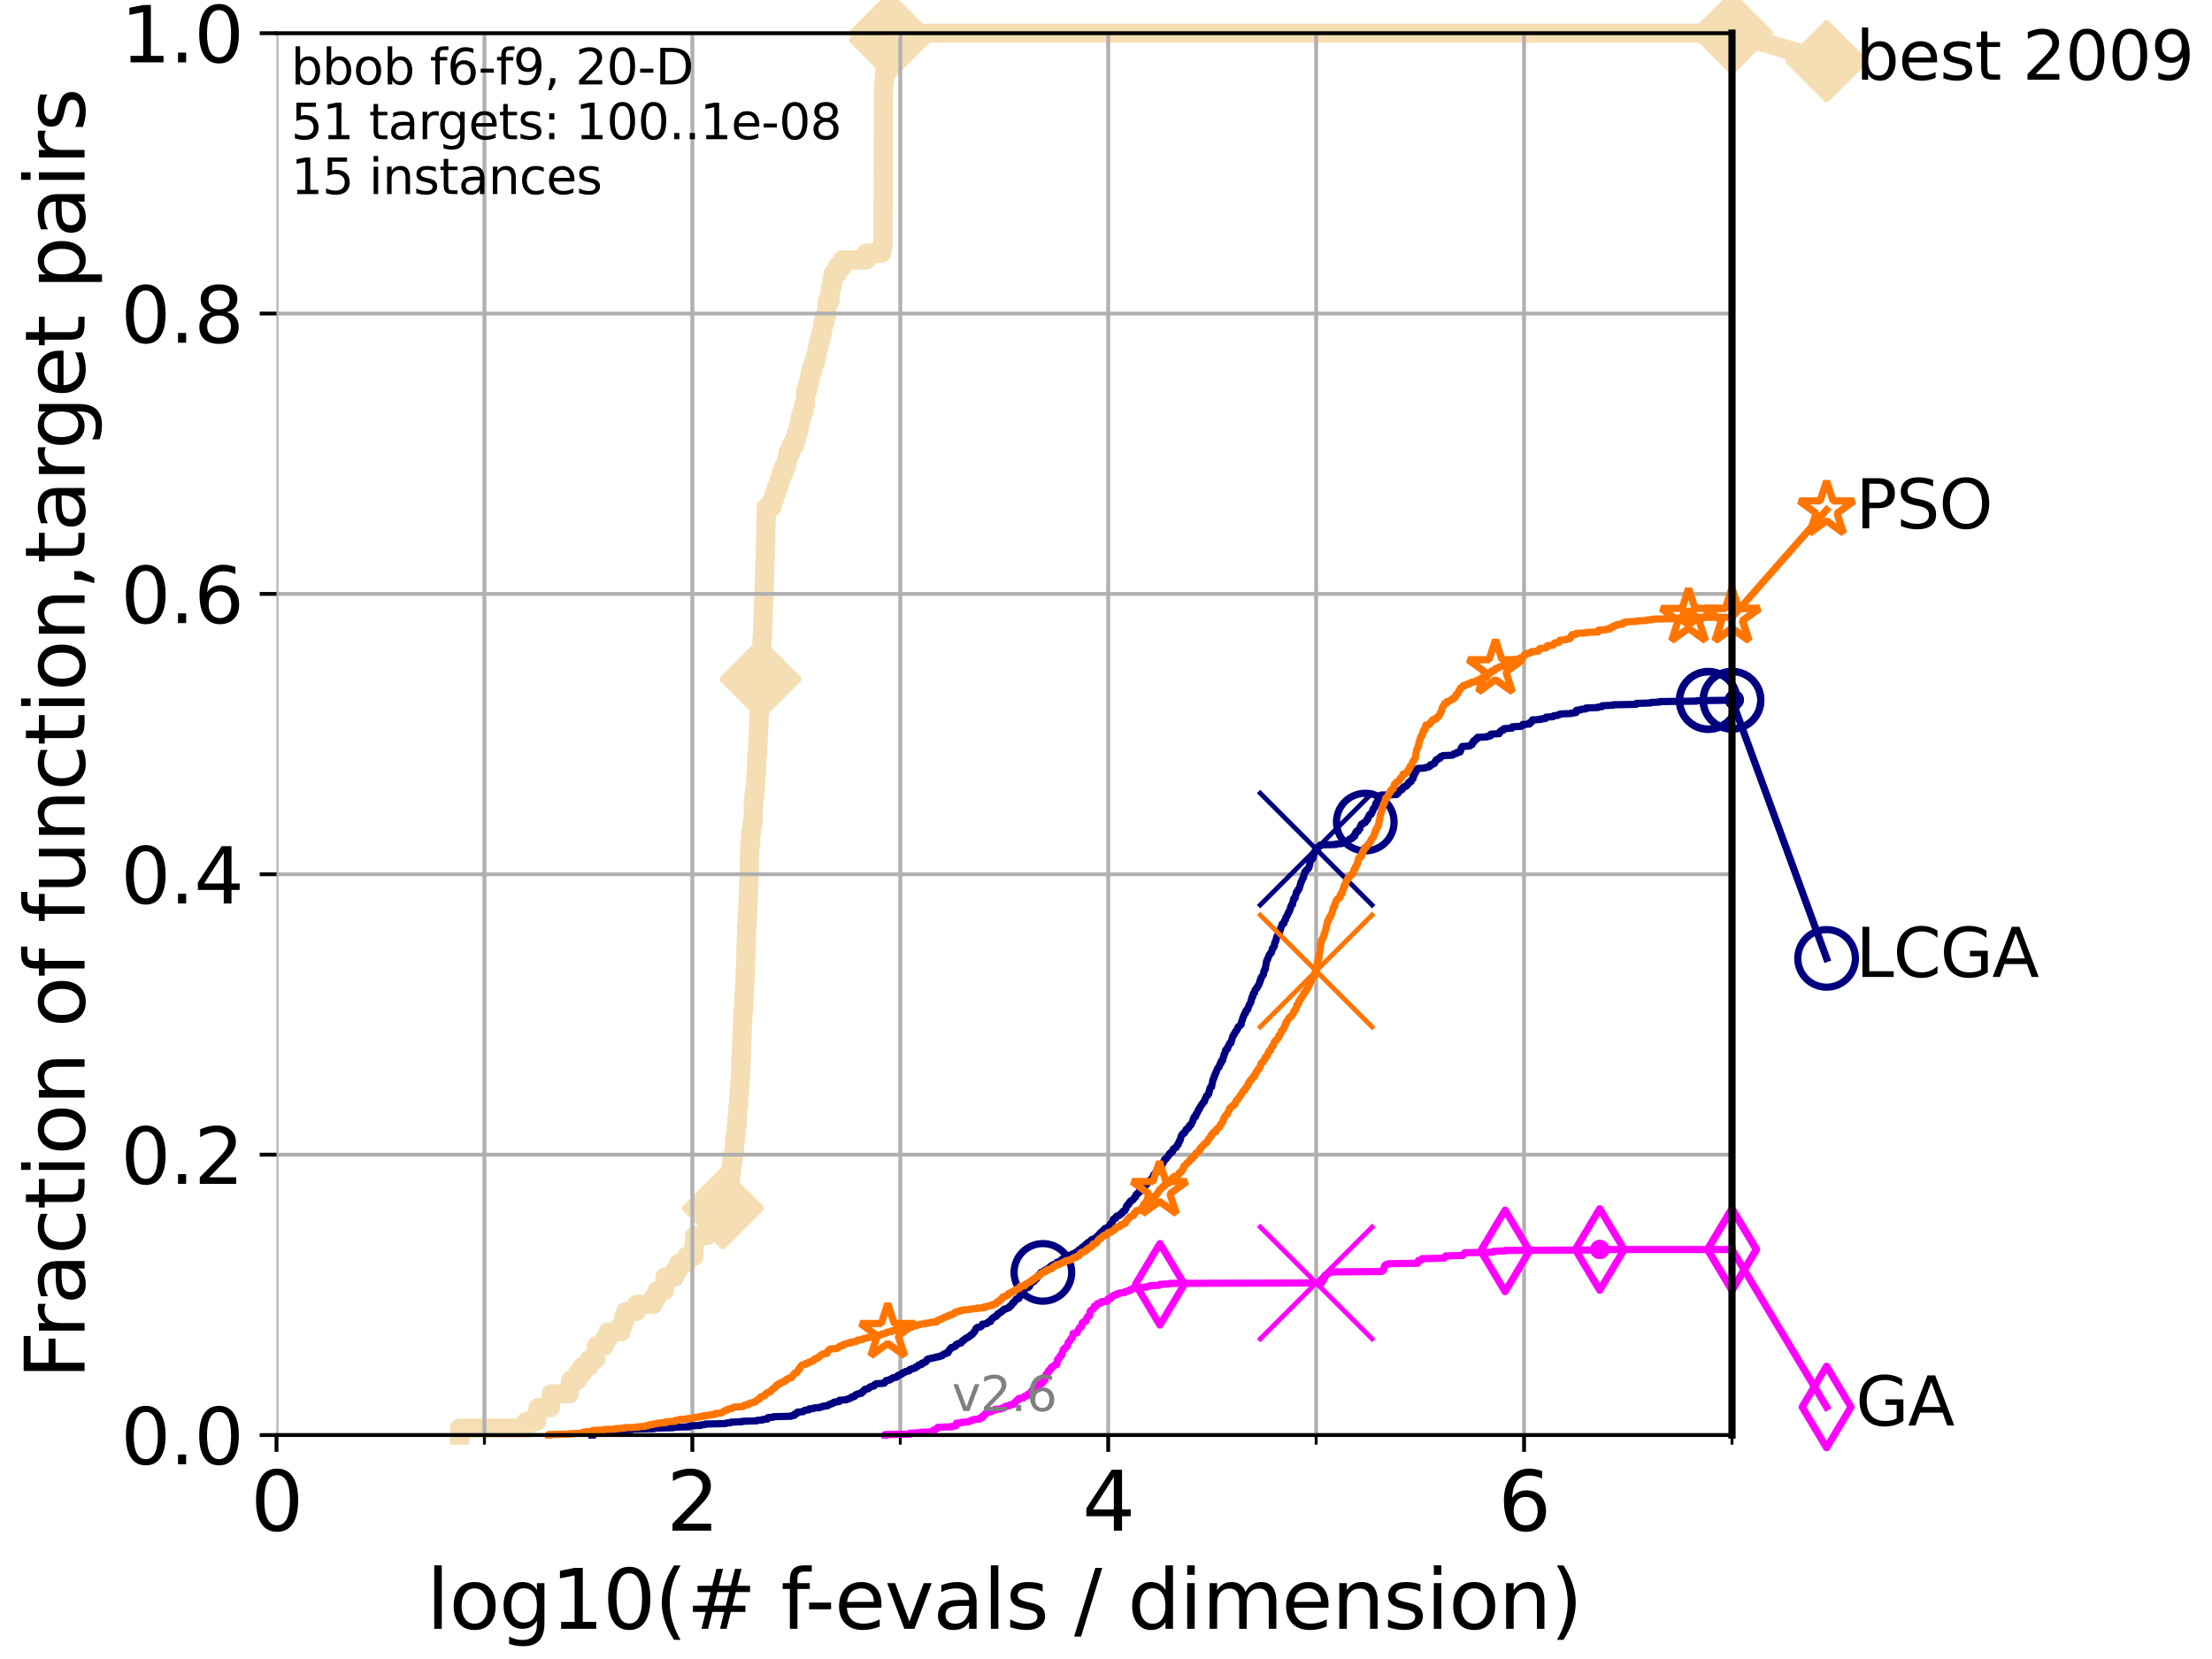 <?xml version="1.0" encoding="utf-8" standalone="no"?>
<!DOCTYPE svg PUBLIC "-//W3C//DTD SVG 1.1//EN"
  "http://www.w3.org/Graphics/SVG/1.1/DTD/svg11.dtd">
<svg xmlns:xlink="http://www.w3.org/1999/xlink" width="460.8pt" height="345.6pt" viewBox="0 0 460.8 345.6" xmlns="http://www.w3.org/2000/svg" version="1.1">
 <defs>
  <style type="text/css">*{stroke-linejoin: round; stroke-linecap: butt}</style>
 </defs>
 <g id="figure_1">
  <g id="patch_1">
   <path d="M 0 345.6 
L 460.8 345.6 
L 460.8 0 
L 0 0 
z
" style="fill: #ffffff"/>
  </g>
  <g id="axes_1">
   <g id="patch_2">
    <path d="M 57.6 298.944 
L 360.806 298.944 
L 360.806 6.912 
L 57.6 6.912 
z
" style="fill: #ffffff"/>
   </g>
   <g id="line2d_1">
    <path d="M 95.753 298.944 
L 95.753 297.512 
L 109.698 297.512 
L 109.698 296.081 
L 111.815 296.081 
L 111.815 294.649 
L 112.077 294.649 
L 112.077 293.218 
L 114.692 293.218 
L 114.692 291.786 
L 114.827 291.786 
L 114.827 290.355 
L 118.635 290.355 
L 118.635 288.923 
L 118.89 288.923 
L 118.89 287.492 
L 120.284 287.492 
L 120.284 286.06 
L 121.329 286.06 
L 121.329 284.629 
L 122.766 284.629 
L 122.766 283.197 
L 124.047 283.197 
L 124.047 281.766 
L 124.265 281.766 
L 124.265 280.334 
L 125.929 280.334 
L 125.929 278.903 
L 126.661 278.903 
L 126.661 277.471 
L 129.334 277.471 
L 129.334 276.04 
L 129.846 276.04 
L 129.846 274.608 
L 130.384 274.608 
L 130.384 273.176 
L 132.604 273.176 
L 132.604 271.745 
L 136.069 271.745 
L 136.069 270.313 
L 136.851 270.313 
L 136.851 268.882 
L 138.439 268.882 
L 138.541 266.019 
L 140.566 266.019 
L 140.566 264.587 
L 141.349 264.587 
L 141.349 263.156 
L 143.006 263.156 
L 143.006 261.724 
L 144.575 261.724 
L 144.594 258.861 
L 144.713 258.861 
L 144.713 257.43 
L 147.208 257.43 
L 147.248 254.567 
L 148.262 254.567 
L 148.262 253.135 
L 149.274 253.135 
L 149.274 251.704 
L 150.594 251.704 
L 150.594 250.272 
L 151.083 250.272 
L 151.083 248.84 
L 151.726 248.84 
L 151.726 247.409 
L 152.008 247.409 
L 152.008 245.977 
L 152.163 245.977 
L 152.163 244.546 
L 152.286 244.546 
L 152.286 243.114 
L 152.487 243.114 
L 152.487 241.683 
L 152.746 241.683 
L 152.746 240.251 
L 153.013 240.251 
L 153.025 237.388 
L 153.218 237.388 
L 153.218 235.957 
L 153.375 235.957 
L 153.375 234.525 
L 153.519 234.525 
L 153.519 233.094 
L 153.639 233.094 
L 153.747 230.231 
L 153.861 230.231 
L 153.967 227.368 
L 154.096 227.368 
L 154.207 224.504 
L 154.279 224.504 
L 154.35 220.21 
L 154.432 220.21 
L 154.514 215.915 
L 154.59 215.915 
L 154.661 213.052 
L 154.731 213.052 
L 154.817 210.189 
L 154.913 210.189 
L 154.987 207.326 
L 155.062 207.326 
L 155.151 204.463 
L 155.193 204.463 
L 155.256 201.6 
L 155.319 201.6 
L 155.407 197.305 
L 155.444 197.305 
L 155.521 193.011 
L 155.609 193.011 
L 155.675 190.148 
L 155.767 190.148 
L 155.823 187.285 
L 155.879 187.285 
L 155.94 184.422 
L 156 184.422 
L 156.111 178.696 
L 156.161 178.696 
L 156.225 175.832 
L 156.394 175.832 
L 156.408 172.969 
L 156.653 172.969 
L 156.653 171.538 
L 156.875 171.538 
L 156.957 167.243 
L 157.062 167.243 
L 157.062 165.812 
L 157.218 165.812 
L 157.218 164.38 
L 157.354 164.38 
L 157.457 161.517 
L 157.564 161.517 
L 157.674 157.223 
L 157.775 157.223 
L 157.871 154.36 
L 157.953 154.36 
L 158.016 151.496 
L 158.089 151.496 
L 158.143 148.633 
L 158.214 148.633 
L 158.272 145.77 
L 158.344 145.77 
L 158.445 140.044 
L 158.516 140.044 
L 158.591 135.75 
L 158.669 135.75 
L 158.752 132.887 
L 158.817 132.887 
L 158.886 130.024 
L 158.938 130.024 
L 159.024 125.729 
L 159.088 125.729 
L 159.195 121.434 
L 159.237 121.434 
L 159.33 117.14 
L 159.376 117.14 
L 159.469 112.845 
L 159.51 112.845 
L 159.61 107.119 
L 159.652 107.119 
L 159.652 105.688 
L 160.77 105.688 
L 160.77 104.256 
L 161.274 104.256 
L 161.274 102.824 
L 161.766 102.824 
L 161.766 101.393 
L 162.277 101.393 
L 162.277 99.961 
L 162.712 99.961 
L 162.712 98.53 
L 163.308 98.53 
L 163.308 97.098 
L 163.873 97.098 
L 163.873 95.667 
L 164.171 95.667 
L 164.171 94.235 
L 164.759 94.235 
L 164.759 92.804 
L 165.508 92.804 
L 165.508 91.372 
L 165.993 91.372 
L 165.993 89.941 
L 166.385 89.941 
L 166.385 88.509 
L 166.679 88.509 
L 166.679 87.078 
L 167.051 87.078 
L 167.051 85.646 
L 167.469 85.646 
L 167.469 84.215 
L 167.775 84.215 
L 167.818 81.352 
L 168.259 81.352 
L 168.259 79.92 
L 168.607 79.92 
L 168.607 78.488 
L 168.895 78.488 
L 168.895 77.057 
L 169.388 77.057 
L 169.388 75.625 
L 169.857 75.625 
L 169.857 74.194 
L 170.198 74.194 
L 170.198 72.762 
L 170.477 72.762 
L 170.477 71.331 
L 170.847 71.331 
L 170.847 69.899 
L 171.247 69.899 
L 171.247 68.468 
L 171.418 68.468 
L 171.418 67.036 
L 171.895 67.036 
L 171.895 65.605 
L 172.251 65.605 
L 172.344 62.742 
L 172.881 62.742 
L 172.985 59.879 
L 173.298 59.879 
L 173.298 58.447 
L 173.547 58.447 
L 173.547 57.016 
L 174.397 57.016 
L 174.397 55.584 
L 175.523 55.584 
L 175.523 54.152 
L 180.455 54.152 
L 180.455 52.721 
L 183.681 52.721 
L 183.681 51.289 
L 183.953 51.289 
L 184.029 18.364 
L 184.111 18.364 
L 184.111 16.933 
L 184.266 16.933 
L 184.266 15.501 
L 184.454 15.501 
L 184.514 12.638 
L 184.585 12.638 
L 184.585 11.207 
L 184.803 11.207 
L 184.803 9.775 
L 185.118 9.775 
L 185.118 8.344 
L 185.378 8.344 
L 185.378 6.912 
L 360.806 6.912 
L 360.806 6.912 
" style="fill: none; stroke: #f5deb3; stroke-width: 4; stroke-linecap: square"/>
   </g>
   <g id="line2d_2">
    <defs>
     <path id="m7f1884a6d6" d="M 0 7.778 
L 7.778 0 
L 0 -7.778 
L -7.778 0 
z
" style="stroke: #f5deb3; stroke-width: 1.5; stroke-linejoin: miter"/>
    </defs>
    <g>
     <use xlink:href="#m7f1884a6d6" x="150.594" y="251.704" style="fill: #f5deb3; stroke: #f5deb3; stroke-width: 1.5; stroke-linejoin: miter"/>
     <use xlink:href="#m7f1884a6d6" x="158.432" y="141.476" style="fill: #f5deb3; stroke: #f5deb3; stroke-width: 1.5; stroke-linejoin: miter"/>
     <use xlink:href="#m7f1884a6d6" x="185.378" y="8.344" style="fill: #f5deb3; stroke: #f5deb3; stroke-width: 1.5; stroke-linejoin: miter"/>
     <use xlink:href="#m7f1884a6d6" x="185.378" y="6.912" style="fill: #f5deb3; stroke: #f5deb3; stroke-width: 1.5; stroke-linejoin: miter"/>
     <use xlink:href="#m7f1884a6d6" x="360.806" y="6.912" style="fill: #f5deb3; stroke: #f5deb3; stroke-width: 1.5; stroke-linejoin: miter"/>
    </g>
   </g>
   <g id="line2d_3">
    <path style="fill: none; stroke: #f5deb3; stroke-width: 4; stroke-linecap: square"/>
    <g/>
   </g>
   <g id="line2d_4">
    <path d="M 360.806 6.912 
L 380.515 12.753 
" style="fill: none; stroke: #f5deb3; stroke-width: 4; stroke-linecap: square"/>
    <g>
     <use xlink:href="#m7f1884a6d6" x="360.806" y="6.912" style="fill: #f5deb3; stroke: #f5deb3; stroke-width: 1.5; stroke-linejoin: miter"/>
     <use xlink:href="#m7f1884a6d6" x="380.515" y="12.753" style="fill: #f5deb3; stroke: #f5deb3; stroke-width: 1.5; stroke-linejoin: miter"/>
    </g>
   </g>
   <g id="matplotlib.axis_1">
    <g id="xtick_1">
     <g id="line2d_5">
      <path d="M 57.6 298.944 
L 57.6 6.912 
" clip-path="url(#pa4a165b480)" style="fill: none; stroke: #b0b0b0; stroke-width: 0.8; stroke-linecap: square"/>
     </g>
     <g id="line2d_6">
      <defs>
       <path id="mea76afb9f1" d="M 0 0 
L 0 3.5 
" style="stroke: #000000; stroke-width: 0.8"/>
      </defs>
      <g>
       <use xlink:href="#mea76afb9f1" x="57.6" y="298.944" style="stroke: #000000; stroke-width: 0.8"/>
      </g>
     </g>
     <g id="text_1">
      <!-- 0 -->
      <g transform="translate(52.192 318.861)scale(0.17 -0.17)">
       <defs>
        <path id="DejaVuSans-30" d="M 2034 4250 
Q 1547 4250 1301 3770 
Q 1056 3291 1056 2328 
Q 1056 1369 1301 889 
Q 1547 409 2034 409 
Q 2525 409 2770 889 
Q 3016 1369 3016 2328 
Q 3016 3291 2770 3770 
Q 2525 4250 2034 4250 
z
M 2034 4750 
Q 2819 4750 3233 4129 
Q 3647 3509 3647 2328 
Q 3647 1150 3233 529 
Q 2819 -91 2034 -91 
Q 1250 -91 836 529 
Q 422 1150 422 2328 
Q 422 3509 836 4129 
Q 1250 4750 2034 4750 
z
" transform="scale(0.016)"/>
       </defs>
       <use xlink:href="#DejaVuSans-30"/>
      </g>
     </g>
    </g>
    <g id="xtick_2">
     <g id="line2d_7">
      <path d="M 144.23 298.944 
L 144.23 6.912 
" clip-path="url(#pa4a165b480)" style="fill: none; stroke: #b0b0b0; stroke-width: 0.8; stroke-linecap: square"/>
     </g>
     <g id="line2d_8">
      <g>
       <use xlink:href="#mea76afb9f1" x="144.23" y="298.944" style="stroke: #000000; stroke-width: 0.8"/>
      </g>
     </g>
     <g id="text_2">
      <!-- 2 -->
      <g transform="translate(138.822 318.861)scale(0.17 -0.17)">
       <defs>
        <path id="DejaVuSans-32" d="M 1228 531 
L 3431 531 
L 3431 0 
L 469 0 
L 469 531 
Q 828 903 1448 1529 
Q 2069 2156 2228 2338 
Q 2531 2678 2651 2914 
Q 2772 3150 2772 3378 
Q 2772 3750 2511 3984 
Q 2250 4219 1831 4219 
Q 1534 4219 1204 4116 
Q 875 4013 500 3803 
L 500 4441 
Q 881 4594 1212 4672 
Q 1544 4750 1819 4750 
Q 2544 4750 2975 4387 
Q 3406 4025 3406 3419 
Q 3406 3131 3298 2873 
Q 3191 2616 2906 2266 
Q 2828 2175 2409 1742 
Q 1991 1309 1228 531 
z
" transform="scale(0.016)"/>
       </defs>
       <use xlink:href="#DejaVuSans-32"/>
      </g>
     </g>
    </g>
    <g id="xtick_3">
     <g id="line2d_9">
      <path d="M 230.861 298.944 
L 230.861 6.912 
" clip-path="url(#pa4a165b480)" style="fill: none; stroke: #b0b0b0; stroke-width: 0.8; stroke-linecap: square"/>
     </g>
     <g id="line2d_10">
      <g>
       <use xlink:href="#mea76afb9f1" x="230.861" y="298.944" style="stroke: #000000; stroke-width: 0.8"/>
      </g>
     </g>
     <g id="text_3">
      <!-- 4 -->
      <g transform="translate(225.453 318.861)scale(0.17 -0.17)">
       <defs>
        <path id="DejaVuSans-34" d="M 2419 4116 
L 825 1625 
L 2419 1625 
L 2419 4116 
z
M 2253 4666 
L 3047 4666 
L 3047 1625 
L 3713 1625 
L 3713 1100 
L 3047 1100 
L 3047 0 
L 2419 0 
L 2419 1100 
L 313 1100 
L 313 1709 
L 2253 4666 
z
" transform="scale(0.016)"/>
       </defs>
       <use xlink:href="#DejaVuSans-34"/>
      </g>
     </g>
    </g>
    <g id="xtick_4">
     <g id="line2d_11">
      <path d="M 317.491 298.944 
L 317.491 6.912 
" clip-path="url(#pa4a165b480)" style="fill: none; stroke: #b0b0b0; stroke-width: 0.8; stroke-linecap: square"/>
     </g>
     <g id="line2d_12">
      <g>
       <use xlink:href="#mea76afb9f1" x="317.491" y="298.944" style="stroke: #000000; stroke-width: 0.8"/>
      </g>
     </g>
     <g id="text_4">
      <!-- 6 -->
      <g transform="translate(312.083 318.861)scale(0.17 -0.17)">
       <defs>
        <path id="DejaVuSans-36" d="M 2113 2584 
Q 1688 2584 1439 2293 
Q 1191 2003 1191 1497 
Q 1191 994 1439 701 
Q 1688 409 2113 409 
Q 2538 409 2786 701 
Q 3034 994 3034 1497 
Q 3034 2003 2786 2293 
Q 2538 2584 2113 2584 
z
M 3366 4563 
L 3366 3988 
Q 3128 4100 2886 4159 
Q 2644 4219 2406 4219 
Q 1781 4219 1451 3797 
Q 1122 3375 1075 2522 
Q 1259 2794 1537 2939 
Q 1816 3084 2150 3084 
Q 2853 3084 3261 2657 
Q 3669 2231 3669 1497 
Q 3669 778 3244 343 
Q 2819 -91 2113 -91 
Q 1303 -91 875 529 
Q 447 1150 447 2328 
Q 447 3434 972 4092 
Q 1497 4750 2381 4750 
Q 2619 4750 2861 4703 
Q 3103 4656 3366 4563 
z
" transform="scale(0.016)"/>
       </defs>
       <use xlink:href="#DejaVuSans-36"/>
      </g>
     </g>
    </g>
    <g id="xtick_5">
     <g id="line2d_13">
      <path d="M 100.915 298.944 
L 100.915 6.912 
" clip-path="url(#pa4a165b480)" style="fill: none; stroke: #b0b0b0; stroke-width: 0.8; stroke-linecap: square"/>
     </g>
     <g id="line2d_14">
      <defs>
       <path id="md93190195c" d="M 0 0 
L 0 2 
" style="stroke: #000000; stroke-width: 0.6"/>
      </defs>
      <g>
       <use xlink:href="#md93190195c" x="100.915" y="298.944" style="stroke: #000000; stroke-width: 0.6"/>
      </g>
     </g>
    </g>
    <g id="xtick_6">
     <g id="line2d_15">
      <path d="M 187.546 298.944 
L 187.546 6.912 
" clip-path="url(#pa4a165b480)" style="fill: none; stroke: #b0b0b0; stroke-width: 0.8; stroke-linecap: square"/>
     </g>
     <g id="line2d_16">
      <g>
       <use xlink:href="#md93190195c" x="187.546" y="298.944" style="stroke: #000000; stroke-width: 0.6"/>
      </g>
     </g>
    </g>
    <g id="xtick_7">
     <g id="line2d_17">
      <path d="M 274.176 298.944 
L 274.176 6.912 
" clip-path="url(#pa4a165b480)" style="fill: none; stroke: #b0b0b0; stroke-width: 0.8; stroke-linecap: square"/>
     </g>
     <g id="line2d_18">
      <g>
       <use xlink:href="#md93190195c" x="274.176" y="298.944" style="stroke: #000000; stroke-width: 0.6"/>
      </g>
     </g>
    </g>
    <g id="xtick_8">
     <g id="line2d_19">
      <path d="M 360.806 298.944 
L 360.806 6.912 
" clip-path="url(#pa4a165b480)" style="fill: none; stroke: #b0b0b0; stroke-width: 0.8; stroke-linecap: square"/>
     </g>
     <g id="line2d_20">
      <g>
       <use xlink:href="#md93190195c" x="360.806" y="298.944" style="stroke: #000000; stroke-width: 0.6"/>
      </g>
     </g>
    </g>
    <g id="text_5">
     <!-- log10(# f-evals / dimension) -->
     <g transform="translate(88.823 339.314)scale(0.17 -0.17)">
      <defs>
       <path id="DejaVuSans-6c" d="M 603 4863 
L 1178 4863 
L 1178 0 
L 603 0 
L 603 4863 
z
" transform="scale(0.016)"/>
       <path id="DejaVuSans-6f" d="M 1959 3097 
Q 1497 3097 1228 2736 
Q 959 2375 959 1747 
Q 959 1119 1226 758 
Q 1494 397 1959 397 
Q 2419 397 2687 759 
Q 2956 1122 2956 1747 
Q 2956 2369 2687 2733 
Q 2419 3097 1959 3097 
z
M 1959 3584 
Q 2709 3584 3137 3096 
Q 3566 2609 3566 1747 
Q 3566 888 3137 398 
Q 2709 -91 1959 -91 
Q 1206 -91 779 398 
Q 353 888 353 1747 
Q 353 2609 779 3096 
Q 1206 3584 1959 3584 
z
" transform="scale(0.016)"/>
       <path id="DejaVuSans-67" d="M 2906 1791 
Q 2906 2416 2648 2759 
Q 2391 3103 1925 3103 
Q 1463 3103 1205 2759 
Q 947 2416 947 1791 
Q 947 1169 1205 825 
Q 1463 481 1925 481 
Q 2391 481 2648 825 
Q 2906 1169 2906 1791 
z
M 3481 434 
Q 3481 -459 3084 -895 
Q 2688 -1331 1869 -1331 
Q 1566 -1331 1297 -1286 
Q 1028 -1241 775 -1147 
L 775 -588 
Q 1028 -725 1275 -790 
Q 1522 -856 1778 -856 
Q 2344 -856 2625 -561 
Q 2906 -266 2906 331 
L 2906 616 
Q 2728 306 2450 153 
Q 2172 0 1784 0 
Q 1141 0 747 490 
Q 353 981 353 1791 
Q 353 2603 747 3093 
Q 1141 3584 1784 3584 
Q 2172 3584 2450 3431 
Q 2728 3278 2906 2969 
L 2906 3500 
L 3481 3500 
L 3481 434 
z
" transform="scale(0.016)"/>
       <path id="DejaVuSans-31" d="M 794 531 
L 1825 531 
L 1825 4091 
L 703 3866 
L 703 4441 
L 1819 4666 
L 2450 4666 
L 2450 531 
L 3481 531 
L 3481 0 
L 794 0 
L 794 531 
z
" transform="scale(0.016)"/>
       <path id="DejaVuSans-28" d="M 1984 4856 
Q 1566 4138 1362 3434 
Q 1159 2731 1159 2009 
Q 1159 1288 1364 580 
Q 1569 -128 1984 -844 
L 1484 -844 
Q 1016 -109 783 600 
Q 550 1309 550 2009 
Q 550 2706 781 3412 
Q 1013 4119 1484 4856 
L 1984 4856 
z
" transform="scale(0.016)"/>
       <path id="DejaVuSans-23" d="M 3272 2816 
L 2363 2816 
L 2100 1772 
L 3016 1772 
L 3272 2816 
z
M 2803 4594 
L 2478 3297 
L 3391 3297 
L 3719 4594 
L 4219 4594 
L 3897 3297 
L 4872 3297 
L 4872 2816 
L 3775 2816 
L 3519 1772 
L 4513 1772 
L 4513 1294 
L 3397 1294 
L 3072 0 
L 2572 0 
L 2894 1294 
L 1978 1294 
L 1656 0 
L 1153 0 
L 1478 1294 
L 494 1294 
L 494 1772 
L 1594 1772 
L 1856 2816 
L 850 2816 
L 850 3297 
L 1978 3297 
L 2297 4594 
L 2803 4594 
z
" transform="scale(0.016)"/>
       <path id="DejaVuSans-20" transform="scale(0.016)"/>
       <path id="DejaVuSans-66" d="M 2375 4863 
L 2375 4384 
L 1825 4384 
Q 1516 4384 1395 4259 
Q 1275 4134 1275 3809 
L 1275 3500 
L 2222 3500 
L 2222 3053 
L 1275 3053 
L 1275 0 
L 697 0 
L 697 3053 
L 147 3053 
L 147 3500 
L 697 3500 
L 697 3744 
Q 697 4328 969 4595 
Q 1241 4863 1831 4863 
L 2375 4863 
z
" transform="scale(0.016)"/>
       <path id="DejaVuSans-2d" d="M 313 2009 
L 1997 2009 
L 1997 1497 
L 313 1497 
L 313 2009 
z
" transform="scale(0.016)"/>
       <path id="DejaVuSans-65" d="M 3597 1894 
L 3597 1613 
L 953 1613 
Q 991 1019 1311 708 
Q 1631 397 2203 397 
Q 2534 397 2845 478 
Q 3156 559 3463 722 
L 3463 178 
Q 3153 47 2828 -22 
Q 2503 -91 2169 -91 
Q 1331 -91 842 396 
Q 353 884 353 1716 
Q 353 2575 817 3079 
Q 1281 3584 2069 3584 
Q 2775 3584 3186 3129 
Q 3597 2675 3597 1894 
z
M 3022 2063 
Q 3016 2534 2758 2815 
Q 2500 3097 2075 3097 
Q 1594 3097 1305 2825 
Q 1016 2553 972 2059 
L 3022 2063 
z
" transform="scale(0.016)"/>
       <path id="DejaVuSans-76" d="M 191 3500 
L 800 3500 
L 1894 563 
L 2988 3500 
L 3597 3500 
L 2284 0 
L 1503 0 
L 191 3500 
z
" transform="scale(0.016)"/>
       <path id="DejaVuSans-61" d="M 2194 1759 
Q 1497 1759 1228 1600 
Q 959 1441 959 1056 
Q 959 750 1161 570 
Q 1363 391 1709 391 
Q 2188 391 2477 730 
Q 2766 1069 2766 1631 
L 2766 1759 
L 2194 1759 
z
M 3341 1997 
L 3341 0 
L 2766 0 
L 2766 531 
Q 2569 213 2275 61 
Q 1981 -91 1556 -91 
Q 1019 -91 701 211 
Q 384 513 384 1019 
Q 384 1609 779 1909 
Q 1175 2209 1959 2209 
L 2766 2209 
L 2766 2266 
Q 2766 2663 2505 2880 
Q 2244 3097 1772 3097 
Q 1472 3097 1187 3025 
Q 903 2953 641 2809 
L 641 3341 
Q 956 3463 1253 3523 
Q 1550 3584 1831 3584 
Q 2591 3584 2966 3190 
Q 3341 2797 3341 1997 
z
" transform="scale(0.016)"/>
       <path id="DejaVuSans-73" d="M 2834 3397 
L 2834 2853 
Q 2591 2978 2328 3040 
Q 2066 3103 1784 3103 
Q 1356 3103 1142 2972 
Q 928 2841 928 2578 
Q 928 2378 1081 2264 
Q 1234 2150 1697 2047 
L 1894 2003 
Q 2506 1872 2764 1633 
Q 3022 1394 3022 966 
Q 3022 478 2636 193 
Q 2250 -91 1575 -91 
Q 1294 -91 989 -36 
Q 684 19 347 128 
L 347 722 
Q 666 556 975 473 
Q 1284 391 1588 391 
Q 1994 391 2212 530 
Q 2431 669 2431 922 
Q 2431 1156 2273 1281 
Q 2116 1406 1581 1522 
L 1381 1569 
Q 847 1681 609 1914 
Q 372 2147 372 2553 
Q 372 3047 722 3315 
Q 1072 3584 1716 3584 
Q 2034 3584 2315 3537 
Q 2597 3491 2834 3397 
z
" transform="scale(0.016)"/>
       <path id="DejaVuSans-2f" d="M 1625 4666 
L 2156 4666 
L 531 -594 
L 0 -594 
L 1625 4666 
z
" transform="scale(0.016)"/>
       <path id="DejaVuSans-64" d="M 2906 2969 
L 2906 4863 
L 3481 4863 
L 3481 0 
L 2906 0 
L 2906 525 
Q 2725 213 2448 61 
Q 2172 -91 1784 -91 
Q 1150 -91 751 415 
Q 353 922 353 1747 
Q 353 2572 751 3078 
Q 1150 3584 1784 3584 
Q 2172 3584 2448 3432 
Q 2725 3281 2906 2969 
z
M 947 1747 
Q 947 1113 1208 752 
Q 1469 391 1925 391 
Q 2381 391 2643 752 
Q 2906 1113 2906 1747 
Q 2906 2381 2643 2742 
Q 2381 3103 1925 3103 
Q 1469 3103 1208 2742 
Q 947 2381 947 1747 
z
" transform="scale(0.016)"/>
       <path id="DejaVuSans-69" d="M 603 3500 
L 1178 3500 
L 1178 0 
L 603 0 
L 603 3500 
z
M 603 4863 
L 1178 4863 
L 1178 4134 
L 603 4134 
L 603 4863 
z
" transform="scale(0.016)"/>
       <path id="DejaVuSans-6d" d="M 3328 2828 
Q 3544 3216 3844 3400 
Q 4144 3584 4550 3584 
Q 5097 3584 5394 3201 
Q 5691 2819 5691 2113 
L 5691 0 
L 5113 0 
L 5113 2094 
Q 5113 2597 4934 2840 
Q 4756 3084 4391 3084 
Q 3944 3084 3684 2787 
Q 3425 2491 3425 1978 
L 3425 0 
L 2847 0 
L 2847 2094 
Q 2847 2600 2669 2842 
Q 2491 3084 2119 3084 
Q 1678 3084 1418 2786 
Q 1159 2488 1159 1978 
L 1159 0 
L 581 0 
L 581 3500 
L 1159 3500 
L 1159 2956 
Q 1356 3278 1631 3431 
Q 1906 3584 2284 3584 
Q 2666 3584 2933 3390 
Q 3200 3197 3328 2828 
z
" transform="scale(0.016)"/>
       <path id="DejaVuSans-6e" d="M 3513 2113 
L 3513 0 
L 2938 0 
L 2938 2094 
Q 2938 2591 2744 2837 
Q 2550 3084 2163 3084 
Q 1697 3084 1428 2787 
Q 1159 2491 1159 1978 
L 1159 0 
L 581 0 
L 581 3500 
L 1159 3500 
L 1159 2956 
Q 1366 3272 1645 3428 
Q 1925 3584 2291 3584 
Q 2894 3584 3203 3211 
Q 3513 2838 3513 2113 
z
" transform="scale(0.016)"/>
       <path id="DejaVuSans-29" d="M 513 4856 
L 1013 4856 
Q 1481 4119 1714 3412 
Q 1947 2706 1947 2009 
Q 1947 1309 1714 600 
Q 1481 -109 1013 -844 
L 513 -844 
Q 928 -128 1133 580 
Q 1338 1288 1338 2009 
Q 1338 2731 1133 3434 
Q 928 4138 513 4856 
z
" transform="scale(0.016)"/>
      </defs>
      <use xlink:href="#DejaVuSans-6c"/>
      <use xlink:href="#DejaVuSans-6f" x="27.783"/>
      <use xlink:href="#DejaVuSans-67" x="88.965"/>
      <use xlink:href="#DejaVuSans-31" x="152.441"/>
      <use xlink:href="#DejaVuSans-30" x="216.064"/>
      <use xlink:href="#DejaVuSans-28" x="279.688"/>
      <use xlink:href="#DejaVuSans-23" x="318.701"/>
      <use xlink:href="#DejaVuSans-20" x="402.49"/>
      <use xlink:href="#DejaVuSans-66" x="434.277"/>
      <use xlink:href="#DejaVuSans-2d" x="463.982"/>
      <use xlink:href="#DejaVuSans-65" x="500.066"/>
      <use xlink:href="#DejaVuSans-76" x="561.59"/>
      <use xlink:href="#DejaVuSans-61" x="620.77"/>
      <use xlink:href="#DejaVuSans-6c" x="682.049"/>
      <use xlink:href="#DejaVuSans-73" x="709.832"/>
      <use xlink:href="#DejaVuSans-20" x="761.932"/>
      <use xlink:href="#DejaVuSans-2f" x="793.719"/>
      <use xlink:href="#DejaVuSans-20" x="827.41"/>
      <use xlink:href="#DejaVuSans-64" x="859.197"/>
      <use xlink:href="#DejaVuSans-69" x="922.674"/>
      <use xlink:href="#DejaVuSans-6d" x="950.457"/>
      <use xlink:href="#DejaVuSans-65" x="1047.869"/>
      <use xlink:href="#DejaVuSans-6e" x="1109.393"/>
      <use xlink:href="#DejaVuSans-73" x="1172.771"/>
      <use xlink:href="#DejaVuSans-69" x="1224.871"/>
      <use xlink:href="#DejaVuSans-6f" x="1252.654"/>
      <use xlink:href="#DejaVuSans-6e" x="1313.836"/>
      <use xlink:href="#DejaVuSans-29" x="1377.215"/>
     </g>
    </g>
   </g>
   <g id="matplotlib.axis_2">
    <g id="ytick_1">
     <g id="line2d_21">
      <path d="M 57.6 298.944 
L 360.806 298.944 
" clip-path="url(#pa4a165b480)" style="fill: none; stroke: #b0b0b0; stroke-width: 0.8; stroke-linecap: square"/>
     </g>
     <g id="line2d_22">
      <defs>
       <path id="mb81e86a390" d="M 0 0 
L -3.5 0 
" style="stroke: #000000; stroke-width: 0.8"/>
      </defs>
      <g>
       <use xlink:href="#mb81e86a390" x="57.6" y="298.944" style="stroke: #000000; stroke-width: 0.8"/>
      </g>
     </g>
     <g id="text_6">
      <!-- 0.0 -->
      <g transform="translate(25.155 305.023)scale(0.16 -0.16)">
       <defs>
        <path id="DejaVuSans-2e" d="M 684 794 
L 1344 794 
L 1344 0 
L 684 0 
L 684 794 
z
" transform="scale(0.016)"/>
       </defs>
       <use xlink:href="#DejaVuSans-30"/>
       <use xlink:href="#DejaVuSans-2e" x="63.623"/>
       <use xlink:href="#DejaVuSans-30" x="95.41"/>
      </g>
     </g>
    </g>
    <g id="ytick_2">
     <g id="line2d_23">
      <path d="M 57.6 240.538 
L 360.806 240.538 
" clip-path="url(#pa4a165b480)" style="fill: none; stroke: #b0b0b0; stroke-width: 0.8; stroke-linecap: square"/>
     </g>
     <g id="line2d_24">
      <g>
       <use xlink:href="#mb81e86a390" x="57.6" y="240.538" style="stroke: #000000; stroke-width: 0.8"/>
      </g>
     </g>
     <g id="text_7">
      <!-- 0.2 -->
      <g transform="translate(25.155 246.616)scale(0.16 -0.16)">
       <use xlink:href="#DejaVuSans-30"/>
       <use xlink:href="#DejaVuSans-2e" x="63.623"/>
       <use xlink:href="#DejaVuSans-32" x="95.41"/>
      </g>
     </g>
    </g>
    <g id="ytick_3">
     <g id="line2d_25">
      <path d="M 57.6 182.131 
L 360.806 182.131 
" clip-path="url(#pa4a165b480)" style="fill: none; stroke: #b0b0b0; stroke-width: 0.8; stroke-linecap: square"/>
     </g>
     <g id="line2d_26">
      <g>
       <use xlink:href="#mb81e86a390" x="57.6" y="182.131" style="stroke: #000000; stroke-width: 0.8"/>
      </g>
     </g>
     <g id="text_8">
      <!-- 0.4 -->
      <g transform="translate(25.155 188.21)scale(0.16 -0.16)">
       <use xlink:href="#DejaVuSans-30"/>
       <use xlink:href="#DejaVuSans-2e" x="63.623"/>
       <use xlink:href="#DejaVuSans-34" x="95.41"/>
      </g>
     </g>
    </g>
    <g id="ytick_4">
     <g id="line2d_27">
      <path d="M 57.6 123.725 
L 360.806 123.725 
" clip-path="url(#pa4a165b480)" style="fill: none; stroke: #b0b0b0; stroke-width: 0.8; stroke-linecap: square"/>
     </g>
     <g id="line2d_28">
      <g>
       <use xlink:href="#mb81e86a390" x="57.6" y="123.725" style="stroke: #000000; stroke-width: 0.8"/>
      </g>
     </g>
     <g id="text_9">
      <!-- 0.6 -->
      <g transform="translate(25.155 129.804)scale(0.16 -0.16)">
       <use xlink:href="#DejaVuSans-30"/>
       <use xlink:href="#DejaVuSans-2e" x="63.623"/>
       <use xlink:href="#DejaVuSans-36" x="95.41"/>
      </g>
     </g>
    </g>
    <g id="ytick_5">
     <g id="line2d_29">
      <path d="M 57.6 65.318 
L 360.806 65.318 
" clip-path="url(#pa4a165b480)" style="fill: none; stroke: #b0b0b0; stroke-width: 0.8; stroke-linecap: square"/>
     </g>
     <g id="line2d_30">
      <g>
       <use xlink:href="#mb81e86a390" x="57.6" y="65.318" style="stroke: #000000; stroke-width: 0.8"/>
      </g>
     </g>
     <g id="text_10">
      <!-- 0.8 -->
      <g transform="translate(25.155 71.397)scale(0.16 -0.16)">
       <defs>
        <path id="DejaVuSans-38" d="M 2034 2216 
Q 1584 2216 1326 1975 
Q 1069 1734 1069 1313 
Q 1069 891 1326 650 
Q 1584 409 2034 409 
Q 2484 409 2743 651 
Q 3003 894 3003 1313 
Q 3003 1734 2745 1975 
Q 2488 2216 2034 2216 
z
M 1403 2484 
Q 997 2584 770 2862 
Q 544 3141 544 3541 
Q 544 4100 942 4425 
Q 1341 4750 2034 4750 
Q 2731 4750 3128 4425 
Q 3525 4100 3525 3541 
Q 3525 3141 3298 2862 
Q 3072 2584 2669 2484 
Q 3125 2378 3379 2068 
Q 3634 1759 3634 1313 
Q 3634 634 3220 271 
Q 2806 -91 2034 -91 
Q 1263 -91 848 271 
Q 434 634 434 1313 
Q 434 1759 690 2068 
Q 947 2378 1403 2484 
z
M 1172 3481 
Q 1172 3119 1398 2916 
Q 1625 2713 2034 2713 
Q 2441 2713 2670 2916 
Q 2900 3119 2900 3481 
Q 2900 3844 2670 4047 
Q 2441 4250 2034 4250 
Q 1625 4250 1398 4047 
Q 1172 3844 1172 3481 
z
" transform="scale(0.016)"/>
       </defs>
       <use xlink:href="#DejaVuSans-30"/>
       <use xlink:href="#DejaVuSans-2e" x="63.623"/>
       <use xlink:href="#DejaVuSans-38" x="95.41"/>
      </g>
     </g>
    </g>
    <g id="ytick_6">
     <g id="line2d_31">
      <path d="M 57.6 6.912 
L 360.806 6.912 
" clip-path="url(#pa4a165b480)" style="fill: none; stroke: #b0b0b0; stroke-width: 0.8; stroke-linecap: square"/>
     </g>
     <g id="line2d_32">
      <g>
       <use xlink:href="#mb81e86a390" x="57.6" y="6.912" style="stroke: #000000; stroke-width: 0.8"/>
      </g>
     </g>
     <g id="text_11">
      <!-- 1.0 -->
      <g transform="translate(25.155 12.991)scale(0.16 -0.16)">
       <use xlink:href="#DejaVuSans-31"/>
       <use xlink:href="#DejaVuSans-2e" x="63.623"/>
       <use xlink:href="#DejaVuSans-30" x="95.41"/>
      </g>
     </g>
    </g>
    <g id="text_12">
     <!-- Fraction of function,target pairs -->
     <g transform="translate(17.62 287.313)rotate(-90)scale(0.17 -0.17)">
      <defs>
       <path id="DejaVuSans-46" d="M 628 4666 
L 3309 4666 
L 3309 4134 
L 1259 4134 
L 1259 2759 
L 3109 2759 
L 3109 2228 
L 1259 2228 
L 1259 0 
L 628 0 
L 628 4666 
z
" transform="scale(0.016)"/>
       <path id="DejaVuSans-72" d="M 2631 2963 
Q 2534 3019 2420 3045 
Q 2306 3072 2169 3072 
Q 1681 3072 1420 2755 
Q 1159 2438 1159 1844 
L 1159 0 
L 581 0 
L 581 3500 
L 1159 3500 
L 1159 2956 
Q 1341 3275 1631 3429 
Q 1922 3584 2338 3584 
Q 2397 3584 2469 3576 
Q 2541 3569 2628 3553 
L 2631 2963 
z
" transform="scale(0.016)"/>
       <path id="DejaVuSans-63" d="M 3122 3366 
L 3122 2828 
Q 2878 2963 2633 3030 
Q 2388 3097 2138 3097 
Q 1578 3097 1268 2742 
Q 959 2388 959 1747 
Q 959 1106 1268 751 
Q 1578 397 2138 397 
Q 2388 397 2633 464 
Q 2878 531 3122 666 
L 3122 134 
Q 2881 22 2623 -34 
Q 2366 -91 2075 -91 
Q 1284 -91 818 406 
Q 353 903 353 1747 
Q 353 2603 823 3093 
Q 1294 3584 2113 3584 
Q 2378 3584 2631 3529 
Q 2884 3475 3122 3366 
z
" transform="scale(0.016)"/>
       <path id="DejaVuSans-74" d="M 1172 4494 
L 1172 3500 
L 2356 3500 
L 2356 3053 
L 1172 3053 
L 1172 1153 
Q 1172 725 1289 603 
Q 1406 481 1766 481 
L 2356 481 
L 2356 0 
L 1766 0 
Q 1100 0 847 248 
Q 594 497 594 1153 
L 594 3053 
L 172 3053 
L 172 3500 
L 594 3500 
L 594 4494 
L 1172 4494 
z
" transform="scale(0.016)"/>
       <path id="DejaVuSans-75" d="M 544 1381 
L 544 3500 
L 1119 3500 
L 1119 1403 
Q 1119 906 1312 657 
Q 1506 409 1894 409 
Q 2359 409 2629 706 
Q 2900 1003 2900 1516 
L 2900 3500 
L 3475 3500 
L 3475 0 
L 2900 0 
L 2900 538 
Q 2691 219 2414 64 
Q 2138 -91 1772 -91 
Q 1169 -91 856 284 
Q 544 659 544 1381 
z
M 1991 3584 
L 1991 3584 
z
" transform="scale(0.016)"/>
       <path id="DejaVuSans-2c" d="M 750 794 
L 1409 794 
L 1409 256 
L 897 -744 
L 494 -744 
L 750 256 
L 750 794 
z
" transform="scale(0.016)"/>
       <path id="DejaVuSans-70" d="M 1159 525 
L 1159 -1331 
L 581 -1331 
L 581 3500 
L 1159 3500 
L 1159 2969 
Q 1341 3281 1617 3432 
Q 1894 3584 2278 3584 
Q 2916 3584 3314 3078 
Q 3713 2572 3713 1747 
Q 3713 922 3314 415 
Q 2916 -91 2278 -91 
Q 1894 -91 1617 61 
Q 1341 213 1159 525 
z
M 3116 1747 
Q 3116 2381 2855 2742 
Q 2594 3103 2138 3103 
Q 1681 3103 1420 2742 
Q 1159 2381 1159 1747 
Q 1159 1113 1420 752 
Q 1681 391 2138 391 
Q 2594 391 2855 752 
Q 3116 1113 3116 1747 
z
" transform="scale(0.016)"/>
      </defs>
      <use xlink:href="#DejaVuSans-46"/>
      <use xlink:href="#DejaVuSans-72" x="50.27"/>
      <use xlink:href="#DejaVuSans-61" x="91.383"/>
      <use xlink:href="#DejaVuSans-63" x="152.662"/>
      <use xlink:href="#DejaVuSans-74" x="207.643"/>
      <use xlink:href="#DejaVuSans-69" x="246.852"/>
      <use xlink:href="#DejaVuSans-6f" x="274.635"/>
      <use xlink:href="#DejaVuSans-6e" x="335.816"/>
      <use xlink:href="#DejaVuSans-20" x="399.195"/>
      <use xlink:href="#DejaVuSans-6f" x="430.982"/>
      <use xlink:href="#DejaVuSans-66" x="492.164"/>
      <use xlink:href="#DejaVuSans-20" x="527.369"/>
      <use xlink:href="#DejaVuSans-66" x="559.156"/>
      <use xlink:href="#DejaVuSans-75" x="594.361"/>
      <use xlink:href="#DejaVuSans-6e" x="657.74"/>
      <use xlink:href="#DejaVuSans-63" x="721.119"/>
      <use xlink:href="#DejaVuSans-74" x="776.1"/>
      <use xlink:href="#DejaVuSans-69" x="815.309"/>
      <use xlink:href="#DejaVuSans-6f" x="843.092"/>
      <use xlink:href="#DejaVuSans-6e" x="904.273"/>
      <use xlink:href="#DejaVuSans-2c" x="967.652"/>
      <use xlink:href="#DejaVuSans-74" x="999.439"/>
      <use xlink:href="#DejaVuSans-61" x="1038.648"/>
      <use xlink:href="#DejaVuSans-72" x="1099.928"/>
      <use xlink:href="#DejaVuSans-67" x="1139.291"/>
      <use xlink:href="#DejaVuSans-65" x="1202.768"/>
      <use xlink:href="#DejaVuSans-74" x="1264.291"/>
      <use xlink:href="#DejaVuSans-20" x="1303.5"/>
      <use xlink:href="#DejaVuSans-70" x="1335.287"/>
      <use xlink:href="#DejaVuSans-61" x="1398.764"/>
      <use xlink:href="#DejaVuSans-69" x="1460.043"/>
      <use xlink:href="#DejaVuSans-72" x="1487.826"/>
      <use xlink:href="#DejaVuSans-73" x="1528.939"/>
     </g>
    </g>
   </g>
   <g id="line2d_33">
    <defs>
     <path id="m0dad73ff8e" d="M 0 1.5 
C 0.398 1.5 0.779 1.342 1.061 1.061 
C 1.342 0.779 1.5 0.398 1.5 0 
C 1.5 -0.398 1.342 -0.779 1.061 -1.061 
C 0.779 -1.342 0.398 -1.5 0 -1.5 
C -0.398 -1.5 -0.779 -1.342 -1.061 -1.061 
C -1.342 -0.779 -1.5 -0.398 -1.5 0 
C -1.5 0.398 -1.342 0.779 -1.061 1.061 
C -0.779 1.342 -0.398 1.5 0 1.5 
z
" style="stroke: #f5deb3"/>
    </defs>
    <g>
     <use xlink:href="#m0dad73ff8e" x="185.378" y="6.912" style="fill: #f5deb3; stroke: #f5deb3"/>
     <use xlink:href="#m0dad73ff8e" x="185.378" y="6.912" style="fill: #f5deb3; stroke: #f5deb3"/>
    </g>
   </g>
   <g id="line2d_34">
    <defs>
     <path id="mabfc942293" d="M 0 1.5 
C 0.398 1.5 0.779 1.342 1.061 1.061 
C 1.342 0.779 1.5 0.398 1.5 0 
C 1.5 -0.398 1.342 -0.779 1.061 -1.061 
C 0.779 -1.342 0.398 -1.5 0 -1.5 
C -0.398 -1.5 -0.779 -1.342 -1.061 -1.061 
C -1.342 -0.779 -1.5 -0.398 -1.5 0 
C -1.5 0.398 -1.342 0.779 -1.061 1.061 
C -0.779 1.342 -0.398 1.5 0 1.5 
z
" style="stroke: #000080"/>
    </defs>
    <g>
     <use xlink:href="#mabfc942293" x="361.296" y="145.77" style="fill: #000080; stroke: #000080"/>
     <use xlink:href="#mabfc942293" x="361.296" y="145.77" style="fill: #000080; stroke: #000080"/>
    </g>
   </g>
   <g id="line2d_35">
    <path d="M 123.318 298.944 
L 123.318 298.849 
L 123.909 298.753 
L 123.909 298.562 
L 124.401 298.467 
L 124.401 298.371 
L 126.323 298.276 
L 126.372 298.085 
L 129.272 297.99 
L 129.272 297.894 
L 131.674 297.799 
L 131.674 297.703 
L 136.242 297.608 
L 136.242 297.512 
L 140.29 297.417 
L 140.29 297.322 
L 143.599 297.226 
L 143.609 297.035 
L 145.955 296.94 
L 145.955 296.844 
L 146.941 296.749 
L 146.941 296.654 
L 151.181 296.558 
L 151.181 296.463 
L 152.206 296.367 
L 152.206 296.272 
L 154.585 296.176 
L 154.585 296.081 
L 157.661 295.986 
L 157.661 295.89 
L 158.899 295.795 
L 158.899 295.699 
L 159.882 295.604 
L 159.964 295.317 
L 161.11 295.222 
L 161.11 295.127 
L 164.774 295.031 
L 164.774 294.936 
L 165.523 294.84 
L 165.547 294.554 
L 166.002 294.459 
L 166.105 294.172 
L 167.312 294.077 
L 167.312 293.981 
L 167.61 293.886 
L 167.61 293.79 
L 168.537 293.695 
L 168.55 293.504 
L 169.519 293.409 
L 169.519 293.313 
L 170.808 293.218 
L 170.808 293.122 
L 171.451 293.027 
L 171.451 292.932 
L 172.453 292.836 
L 172.453 292.741 
L 172.741 292.645 
L 172.741 292.55 
L 173.242 292.454 
L 173.242 292.359 
L 173.691 292.264 
L 173.784 292.073 
L 174.822 291.977 
L 174.879 291.691 
L 176.342 291.595 
L 176.342 291.5 
L 176.908 291.405 
L 176.908 291.309 
L 177.287 291.214 
L 177.386 291.023 
L 177.997 290.927 
L 178.067 290.737 
L 178.226 290.641 
L 178.226 290.546 
L 178.71 290.45 
L 178.71 290.355 
L 179.452 290.259 
L 179.549 289.973 
L 179.894 289.878 
L 179.991 289.591 
L 180.198 289.496 
L 180.198 289.4 
L 180.891 289.305 
L 180.891 289.21 
L 181.088 289.114 
L 181.088 289.019 
L 181.455 288.923 
L 181.455 288.828 
L 182.087 288.732 
L 182.193 288.446 
L 182.532 288.351 
L 182.532 288.255 
L 184.182 288.16 
L 184.266 287.969 
L 184.476 287.874 
L 184.565 287.587 
L 185.302 287.492 
L 185.302 287.396 
L 185.679 287.301 
L 185.679 287.205 
L 186.002 287.11 
L 186.002 287.015 
L 186.679 286.919 
L 186.679 286.824 
L 187.015 286.728 
L 187.047 286.537 
L 187.448 286.442 
L 187.448 286.347 
L 187.864 286.251 
L 187.968 286.06 
L 188.302 285.965 
L 188.302 285.869 
L 188.72 285.774 
L 188.72 285.678 
L 189.368 285.583 
L 189.368 285.488 
L 189.507 285.392 
L 189.507 285.297 
L 189.996 285.201 
L 189.996 285.106 
L 190.652 285.01 
L 190.652 284.915 
L 190.813 284.82 
L 190.813 284.724 
L 191.21 284.629 
L 191.21 284.533 
L 191.371 284.438 
L 191.371 284.342 
L 191.986 284.247 
L 192.052 283.961 
L 192.585 283.865 
L 192.585 283.77 
L 192.907 283.674 
L 192.972 283.483 
L 193.045 283.388 
L 193.045 283.293 
L 193.269 283.197 
L 193.269 283.102 
L 193.973 283.006 
L 193.973 282.911 
L 194.833 282.815 
L 194.833 282.72 
L 195.653 282.625 
L 195.653 282.529 
L 196.251 282.434 
L 196.251 282.338 
L 196.488 282.243 
L 196.488 282.147 
L 196.828 282.052 
L 196.828 281.957 
L 197.435 281.861 
L 197.487 281.575 
L 197.686 281.479 
L 197.694 281.288 
L 197.822 281.193 
L 197.93 281.002 
L 198.166 280.907 
L 198.181 280.716 
L 198.746 280.62 
L 198.746 280.525 
L 199.056 280.43 
L 199.075 280.239 
L 199.226 280.143 
L 199.226 280.048 
L 199.683 279.952 
L 199.683 279.857 
L 200.231 279.762 
L 200.3 279.571 
L 200.461 279.475 
L 200.482 279.284 
L 200.831 279.189 
L 200.831 279.093 
L 201.015 278.998 
L 201.015 278.903 
L 201.323 278.807 
L 201.323 278.712 
L 201.692 278.616 
L 201.692 278.521 
L 201.939 278.425 
L 201.939 278.33 
L 202.212 278.235 
L 202.281 278.044 
L 202.585 277.948 
L 202.694 277.757 
L 202.819 277.662 
L 202.88 277.471 
L 203.043 277.376 
L 203.15 277.089 
L 203.265 276.994 
L 203.335 276.708 
L 203.597 276.612 
L 203.597 276.517 
L 204.255 276.421 
L 204.255 276.326 
L 204.506 276.23 
L 204.595 276.04 
L 204.652 275.944 
L 204.652 275.849 
L 205.499 275.753 
L 205.499 275.658 
L 205.841 275.562 
L 205.891 275.371 
L 206.375 275.276 
L 206.479 274.894 
L 206.639 274.799 
L 206.639 274.703 
L 206.885 274.608 
L 206.885 274.513 
L 207.13 274.417 
L 207.13 274.322 
L 207.545 274.226 
L 207.545 274.131 
L 207.691 274.035 
L 207.783 273.749 
L 208.114 273.654 
L 208.114 273.558 
L 208.356 273.463 
L 208.356 273.367 
L 208.673 273.272 
L 208.673 273.176 
L 208.825 273.081 
L 208.825 272.986 
L 209.161 272.89 
L 209.21 272.699 
L 209.796 272.604 
L 209.796 272.508 
L 210.221 272.413 
L 210.306 272.127 
L 210.626 272.031 
L 210.689 271.84 
L 210.823 271.745 
L 210.919 271.459 
L 211.218 271.363 
L 211.223 271.172 
L 211.418 271.077 
L 211.418 270.981 
L 211.581 270.886 
L 211.69 270.6 
L 212.241 270.504 
L 212.285 270.218 
L 212.479 270.123 
L 212.56 269.645 
L 212.668 269.55 
L 212.719 269.359 
L 212.887 269.264 
L 212.979 269.073 
L 213.128 268.977 
L 213.19 268.786 
L 213.338 268.691 
L 213.425 268.5 
L 213.735 268.405 
L 213.735 268.309 
L 214.21 268.214 
L 214.282 268.023 
L 214.496 267.928 
L 214.569 267.546 
L 214.682 267.45 
L 214.682 267.355 
L 214.915 267.259 
L 214.952 267.069 
L 215.381 266.973 
L 215.435 266.782 
L 215.602 266.687 
L 215.66 266.496 
L 215.967 266.401 
L 216.072 266.019 
L 216.27 265.923 
L 216.35 265.637 
L 216.677 265.542 
L 216.786 265.255 
L 216.824 265.16 
L 216.824 265.064 
L 217.339 264.969 
L 217.339 264.874 
L 217.591 264.778 
L 217.672 264.587 
L 218.008 264.492 
L 218.008 264.396 
L 218.343 264.301 
L 218.343 264.206 
L 218.656 264.11 
L 218.656 264.015 
L 218.886 263.919 
L 218.919 263.728 
L 219.2 263.633 
L 219.2 263.538 
L 219.657 263.442 
L 219.657 263.347 
L 220.079 263.251 
L 220.164 262.965 
L 220.837 262.869 
L 220.929 262.583 
L 221.233 262.488 
L 221.27 262.297 
L 221.554 262.201 
L 221.61 262.011 
L 222.135 261.915 
L 222.135 261.82 
L 222.584 261.724 
L 222.593 261.533 
L 223.213 261.438 
L 223.213 261.342 
L 223.578 261.247 
L 223.578 261.152 
L 224.007 261.056 
L 224.007 260.961 
L 224.256 260.865 
L 224.256 260.77 
L 224.539 260.674 
L 224.539 260.579 
L 224.783 260.484 
L 224.844 260.293 
L 225.265 260.197 
L 225.356 260.006 
L 225.443 259.911 
L 225.443 259.816 
L 225.948 259.72 
L 226.043 259.338 
L 226.36 259.243 
L 226.406 259.052 
L 226.585 258.957 
L 226.585 258.861 
L 227.025 258.766 
L 227.135 258.479 
L 227.457 258.384 
L 227.473 258.193 
L 227.993 258.098 
L 227.993 258.002 
L 228.309 257.907 
L 228.309 257.811 
L 228.511 257.716 
L 228.526 257.525 
L 228.936 257.43 
L 229.025 257.048 
L 229.184 256.952 
L 229.184 256.857 
L 229.376 256.762 
L 229.376 256.666 
L 229.637 256.571 
L 229.722 256.38 
L 229.994 256.284 
L 229.999 256.094 
L 230.194 255.998 
L 230.194 255.903 
L 230.767 255.807 
L 230.82 255.616 
L 231.031 255.521 
L 231.058 255.33 
L 231.332 255.235 
L 231.335 254.948 
L 231.673 254.853 
L 231.765 254.376 
L 231.847 254.28 
L 231.906 254.089 
L 232.016 253.994 
L 232.016 253.899 
L 232.402 253.803 
L 232.466 253.517 
L 232.619 253.421 
L 232.619 253.326 
L 233.156 253.23 
L 233.156 253.135 
L 233.413 253.04 
L 233.447 252.849 
L 233.749 252.753 
L 233.754 252.562 
L 233.941 252.467 
L 234.012 252.276 
L 234.34 252.181 
L 234.438 251.894 
L 234.558 251.799 
L 234.651 251.322 
L 234.779 251.226 
L 234.831 251.035 
L 235.11 250.94 
L 235.133 250.749 
L 235.257 250.654 
L 235.273 250.463 
L 235.479 250.367 
L 235.496 250.177 
L 235.863 250.081 
L 235.863 249.986 
L 236.087 249.89 
L 236.087 249.795 
L 236.216 249.699 
L 236.216 249.604 
L 236.342 249.509 
L 236.342 249.413 
L 236.583 249.318 
L 236.681 248.84 
L 236.939 248.745 
L 237.007 248.554 
L 237.275 248.459 
L 237.322 248.172 
L 237.717 248.077 
L 237.76 247.791 
L 237.91 247.695 
L 238.018 247.504 
L 238.212 247.409 
L 238.286 247.218 
L 238.588 247.123 
L 238.651 246.932 
L 238.727 246.836 
L 238.834 246.645 
L 239.041 246.55 
L 239.077 246.359 
L 239.253 246.264 
L 239.35 246.073 
L 239.502 245.977 
L 239.502 245.882 
L 239.84 245.787 
L 239.925 245.5 
L 240.151 245.405 
L 240.241 245.023 
L 240.3 244.928 
L 240.348 244.737 
L 240.51 244.641 
L 240.621 244.45 
L 240.762 244.355 
L 240.765 244.164 
L 241.061 244.069 
L 241.166 243.782 
L 241.433 243.687 
L 241.513 243.496 
L 241.639 243.401 
L 241.697 243.21 
L 241.83 243.114 
L 241.938 242.923 
L 242.02 242.828 
L 242.121 242.542 
L 242.201 242.446 
L 242.291 242.255 
L 242.374 242.16 
L 242.407 241.969 
L 242.526 241.874 
L 242.562 241.587 
L 242.825 241.492 
L 242.825 241.397 
L 243.012 241.301 
L 243.08 241.11 
L 243.238 241.015 
L 243.238 240.919 
L 243.373 240.824 
L 243.466 240.633 
L 243.523 240.538 
L 243.597 240.347 
L 243.882 240.251 
L 243.898 240.06 
L 244.234 239.965 
L 244.344 239.583 
L 244.376 239.488 
L 244.46 239.297 
L 244.78 239.202 
L 244.78 239.106 
L 245.037 239.011 
L 245.142 238.724 
L 245.219 238.629 
L 245.219 238.533 
L 245.452 238.438 
L 245.556 237.961 
L 245.668 237.865 
L 245.728 237.579 
L 245.87 237.484 
L 245.978 237.006 
L 246 236.911 
L 246.078 236.625 
L 246.183 236.529 
L 246.183 236.434 
L 246.339 236.338 
L 246.403 236.148 
L 246.738 236.052 
L 246.782 235.766 
L 246.967 235.67 
L 247.077 235.289 
L 247.377 235.193 
L 247.411 235.002 
L 247.666 234.907 
L 247.746 234.621 
L 247.804 234.525 
L 247.804 234.43 
L 248.12 234.334 
L 248.22 234.048 
L 248.288 233.953 
L 248.399 233.666 
L 248.479 233.571 
L 248.568 233.094 
L 248.691 232.998 
L 248.753 232.712 
L 249.069 232.616 
L 249.13 232.139 
L 249.309 232.044 
L 249.32 231.853 
L 249.445 231.758 
L 249.508 231.567 
L 249.591 231.471 
L 249.639 231.185 
L 249.841 231.09 
L 249.876 230.803 
L 250.002 230.708 
L 250.1 230.421 
L 250.251 230.326 
L 250.352 230.04 
L 250.487 229.944 
L 250.487 229.849 
L 250.662 229.753 
L 250.699 229.563 
L 250.915 229.467 
L 250.999 229.085 
L 251.052 228.99 
L 251.141 228.704 
L 251.223 228.608 
L 251.313 228.322 
L 251.575 228.226 
L 251.649 227.94 
L 251.819 227.845 
L 251.882 227.272 
L 251.971 227.177 
L 252.045 226.699 
L 252.156 226.604 
L 252.156 226.509 
L 252.4 226.413 
L 252.498 225.745 
L 252.553 225.65 
L 252.628 225.077 
L 252.716 224.982 
L 252.797 224.6 
L 252.918 224.504 
L 253.002 224.027 
L 253.128 223.932 
L 253.21 223.55 
L 253.327 223.455 
L 253.39 223.168 
L 253.481 223.073 
L 253.584 222.691 
L 253.676 222.596 
L 253.779 222.405 
L 253.954 222.309 
L 254.045 221.928 
L 254.116 221.832 
L 254.141 221.641 
L 254.331 221.546 
L 254.405 221.069 
L 254.669 220.973 
L 254.764 220.496 
L 254.807 220.401 
L 254.902 220.114 
L 254.965 220.019 
L 254.993 219.637 
L 255.113 219.542 
L 255.177 219.351 
L 255.237 219.256 
L 255.299 218.778 
L 255.458 218.683 
L 255.458 218.587 
L 255.713 218.492 
L 255.808 218.015 
L 255.931 217.919 
L 256.037 217.633 
L 256.106 217.538 
L 256.148 217.347 
L 256.426 217.251 
L 256.528 216.774 
L 256.581 216.679 
L 256.674 216.297 
L 256.733 216.202 
L 256.787 215.915 
L 256.872 215.82 
L 256.967 215.629 
L 257.101 215.534 
L 257.165 215.247 
L 257.271 215.152 
L 257.377 214.866 
L 257.563 214.77 
L 257.67 214.484 
L 257.795 214.388 
L 257.86 214.007 
L 258.037 213.911 
L 258.037 213.816 
L 258.259 213.72 
L 258.365 213.529 
L 258.555 213.434 
L 258.65 212.766 
L 258.745 212.67 
L 258.818 212.384 
L 258.872 212.289 
L 258.902 212.002 
L 258.999 211.907 
L 259.103 211.525 
L 259.233 211.43 
L 259.297 211.144 
L 259.462 211.048 
L 259.498 210.666 
L 259.676 210.571 
L 259.697 210.38 
L 259.917 210.285 
L 259.992 209.903 
L 260.077 209.807 
L 260.173 209.521 
L 260.195 209.426 
L 260.272 209.235 
L 260.381 209.139 
L 260.478 208.949 
L 260.561 208.853 
L 260.657 208.28 
L 260.73 208.185 
L 260.816 207.708 
L 260.976 207.612 
L 261.036 207.135 
L 261.134 207.04 
L 261.134 206.944 
L 261.339 206.849 
L 261.427 206.276 
L 261.53 206.181 
L 261.625 205.99 
L 261.828 205.895 
L 261.898 205.608 
L 262.046 205.513 
L 262.133 205.227 
L 262.247 205.131 
L 262.355 204.749 
L 262.433 204.654 
L 262.488 204.272 
L 262.62 204.177 
L 262.687 203.7 
L 262.79 203.604 
L 262.79 203.509 
L 262.962 203.413 
L 263.067 203.127 
L 263.188 203.032 
L 263.275 202.363 
L 263.393 202.268 
L 263.439 201.982 
L 263.581 201.886 
L 263.689 201.123 
L 263.737 201.027 
L 263.837 200.264 
L 263.903 200.168 
L 263.991 199.882 
L 264.105 199.787 
L 264.201 199.405 
L 264.242 199.31 
L 264.303 199.119 
L 264.382 199.023 
L 264.47 198.832 
L 264.638 198.737 
L 264.656 198.546 
L 264.859 198.451 
L 264.96 197.973 
L 265.029 197.878 
L 265.105 197.496 
L 265.3 197.401 
L 265.334 197.21 
L 265.472 197.115 
L 265.551 196.351 
L 265.683 196.256 
L 265.761 195.969 
L 265.833 195.874 
L 265.897 195.397 
L 265.961 195.301 
L 266.041 195.015 
L 266.132 194.92 
L 266.132 194.824 
L 266.396 194.729 
L 266.497 194.442 
L 266.539 194.347 
L 266.582 193.774 
L 266.726 193.679 
L 266.82 193.297 
L 266.886 193.202 
L 266.942 192.915 
L 267.041 192.82 
L 267.127 192.438 
L 267.463 192.343 
L 267.558 191.866 
L 267.66 191.77 
L 267.66 191.675 
L 267.798 191.579 
L 267.874 191.102 
L 268.028 191.007 
L 268.112 190.72 
L 268.223 190.625 
L 268.309 190.243 
L 268.405 190.148 
L 268.405 190.052 
L 268.556 189.957 
L 268.659 189.575 
L 268.759 189.48 
L 268.862 188.907 
L 268.942 188.812 
L 269.035 188.525 
L 269.26 188.43 
L 269.352 187.762 
L 269.435 187.666 
L 269.493 187.189 
L 269.786 187.094 
L 269.892 186.521 
L 269.963 186.426 
L 270.063 185.853 
L 270.261 185.758 
L 270.341 185.567 
L 270.423 185.471 
L 270.426 185.281 
L 270.618 185.185 
L 270.715 184.803 
L 270.788 184.708 
L 270.859 184.326 
L 270.901 184.231 
L 270.988 183.849 
L 271.097 183.754 
L 271.196 183.372 
L 271.288 183.276 
L 271.366 182.99 
L 271.514 182.895 
L 271.622 182.227 
L 271.729 182.131 
L 271.803 181.654 
L 272.008 181.559 
L 272.03 181.368 
L 272.196 181.272 
L 272.196 181.177 
L 272.411 181.081 
L 272.513 180.891 
L 272.639 180.795 
L 272.732 180.413 
L 272.788 180.318 
L 272.872 179.65 
L 272.954 179.554 
L 273.027 179.173 
L 273.189 179.077 
L 273.189 178.982 
L 273.489 178.886 
L 273.596 178.409 
L 273.634 178.314 
L 273.718 177.741 
L 273.823 177.646 
L 273.864 177.455 
L 273.943 177.359 
L 274.023 177.073 
L 274.173 176.978 
L 274.254 176.787 
L 274.285 176.787 
L 274.285 176.596 
L 274.701 176.501 
L 274.75 176.31 
L 274.948 176.31 
L 275.039 176.023 
L 278.288 175.928 
L 278.288 175.832 
L 279.483 175.737 
L 279.483 175.642 
L 280.236 175.546 
L 280.252 175.26 
L 280.773 175.164 
L 280.773 175.069 
L 281.062 174.974 
L 281.15 174.783 
L 281.638 174.687 
L 281.669 174.496 
L 281.871 174.401 
L 281.901 174.21 
L 282.217 174.21 
L 282.249 173.733 
L 282.412 173.733 
L 282.432 173.351 
L 282.594 173.256 
L 282.594 173.16 
L 282.946 173.16 
L 283.051 172.779 
L 283.273 172.683 
L 283.381 172.11 
L 283.474 172.015 
L 283.58 171.729 
L 283.944 171.633 
L 283.984 171.442 
L 284.412 171.347 
L 284.473 171.156 
L 284.614 171.061 
L 284.698 170.774 
L 284.937 170.679 
L 285.019 170.202 
L 285.165 170.106 
L 285.271 169.725 
L 285.648 169.629 
L 285.685 169.343 
L 285.827 169.247 
L 285.863 169.057 
L 285.976 168.961 
L 286.045 168.484 
L 286.251 168.389 
L 286.353 168.102 
L 286.507 168.007 
L 286.614 167.339 
L 286.888 167.339 
L 286.987 166.671 
L 287.135 166.575 
L 287.214 166.289 
L 287.48 166.194 
L 287.541 166.003 
L 287.7 165.907 
L 287.7 165.621 
L 290.925 165.525 
L 290.925 165.335 
L 291.174 165.335 
L 291.199 165.048 
L 291.445 164.953 
L 291.471 164.762 
L 291.755 164.667 
L 291.78 164.476 
L 292.107 164.476 
L 292.108 164.189 
L 292.365 164.094 
L 292.419 163.903 
L 292.943 163.808 
L 292.943 163.617 
L 293.203 163.521 
L 293.242 163.235 
L 293.405 163.235 
L 293.501 162.949 
L 293.929 162.853 
L 294.013 162.472 
L 294.206 162.376 
L 294.206 162.281 
L 294.388 162.185 
L 294.406 161.517 
L 294.656 161.422 
L 294.739 161.04 
L 294.901 160.945 
L 294.949 160.658 
L 295.082 160.563 
L 295.104 160.277 
L 295.35 160.181 
L 295.35 160.086 
L 296.883 159.99 
L 296.883 159.895 
L 297.572 159.799 
L 297.572 159.704 
L 297.921 159.608 
L 297.988 159.322 
L 298.466 159.227 
L 298.466 159.131 
L 298.848 159.036 
L 298.957 158.654 
L 299.095 158.559 
L 299.178 158.272 
L 299.573 158.177 
L 299.573 158.082 
L 299.956 157.986 
L 299.956 157.891 
L 300.096 157.795 
L 300.096 157.604 
L 300.571 157.509 
L 300.571 157.413 
L 302.62 157.318 
L 302.62 157.223 
L 302.859 157.127 
L 302.859 157.032 
L 303.485 156.936 
L 303.485 156.745 
L 304.18 156.65 
L 304.19 156.364 
L 304.322 156.268 
L 304.422 155.791 
L 304.609 155.696 
L 304.609 155.505 
L 306.159 155.409 
L 306.159 155.314 
L 306.418 155.218 
L 306.418 155.123 
L 306.657 155.123 
L 306.709 154.741 
L 306.873 154.741 
L 306.873 154.55 
L 307.05 154.55 
L 307.05 154.264 
L 307.428 154.169 
L 307.428 153.978 
L 307.769 153.882 
L 307.789 153.596 
L 309.781 153.501 
L 309.781 153.405 
L 310.487 153.31 
L 310.588 152.928 
L 312.314 152.833 
L 312.421 152.451 
L 312.695 152.355 
L 312.754 152.165 
L 313.229 152.069 
L 313.315 151.783 
L 314.978 151.687 
L 315.042 151.401 
L 316.893 151.306 
L 316.893 151.21 
L 317.22 151.115 
L 317.22 150.924 
L 318.626 150.828 
L 318.653 150.542 
L 319.038 150.447 
L 319.038 150.256 
L 319.161 150.16 
L 319.223 149.97 
L 320.936 149.874 
L 320.936 149.779 
L 321.968 149.683 
L 322.061 149.397 
L 323.519 149.301 
L 323.628 149.111 
L 324.527 149.015 
L 324.527 148.92 
L 325.032 148.824 
L 325.032 148.729 
L 327.394 148.633 
L 327.394 148.538 
L 328.314 148.443 
L 328.398 147.965 
L 329.278 147.87 
L 329.278 147.774 
L 330.395 147.679 
L 330.395 147.488 
L 332.902 147.393 
L 332.902 147.297 
L 333.755 147.202 
L 333.785 147.011 
L 336.02 146.916 
L 336.02 146.82 
L 340.862 146.725 
L 340.889 146.534 
L 343.867 146.438 
L 343.867 146.343 
L 345.756 146.248 
L 345.756 146.152 
L 353.465 146.057 
L 353.465 145.961 
L 360.806 145.866 
L 360.806 145.866 
" style="fill: none; stroke: #000080; stroke-width: 1.5; stroke-linecap: square"/>
   </g>
   <g id="line2d_36">
    <defs>
     <path id="mde05f1a885" d="M 0 6 
C 1.591 6 3.117 5.368 4.243 4.243 
C 5.368 3.117 6 1.591 6 0 
C 6 -1.591 5.368 -3.117 4.243 -4.243 
C 3.117 -5.368 1.591 -6 0 -6 
C -1.591 -6 -3.117 -5.368 -4.243 -4.243 
C -5.368 -3.117 -6 -1.591 -6 0 
C -6 1.591 -5.368 3.117 -4.243 4.243 
C -3.117 5.368 -1.591 6 0 6 
z
" style="stroke: #000080; stroke-width: 1.5"/>
    </defs>
    <g>
     <use xlink:href="#mde05f1a885" x="217.251" y="265.064" style="fill-opacity: 0; stroke: #000080; stroke-width: 1.5"/>
     <use xlink:href="#mde05f1a885" x="284.412" y="171.252" style="fill-opacity: 0; stroke: #000080; stroke-width: 1.5"/>
     <use xlink:href="#mde05f1a885" x="355.873" y="145.961" style="fill-opacity: 0; stroke: #000080; stroke-width: 1.5"/>
     <use xlink:href="#mde05f1a885" x="355.873" y="145.866" style="fill-opacity: 0; stroke: #000080; stroke-width: 1.5"/>
     <use xlink:href="#mde05f1a885" x="360.806" y="145.866" style="fill-opacity: 0; stroke: #000080; stroke-width: 1.5"/>
    </g>
   </g>
   <g id="line2d_37">
    <path style="fill: none; stroke: #000080; stroke-width: 1.5; stroke-linecap: square"/>
    <g/>
   </g>
   <g id="line2d_38">
    <path d="M 274.176 176.882 
" clip-path="url(#pa4a165b480)" style="fill: none; stroke: #000080; stroke-width: 1.5; stroke-linecap: square"/>
    <defs>
     <path id="mf6efaebea4" d="M -12 12 
L 12 -12 
M -12 -12 
L 12 12 
" style="stroke: #000080"/>
    </defs>
    <g clip-path="url(#pa4a165b480)">
     <use xlink:href="#mf6efaebea4" x="274.176" y="176.882" style="fill: #000080; stroke: #000080"/>
    </g>
   </g>
   <g id="line2d_39">
    <defs>
     <path id="mc7d6b3bad5" d="M 0 1.5 
C 0.398 1.5 0.779 1.342 1.061 1.061 
C 1.342 0.779 1.5 0.398 1.5 0 
C 1.5 -0.398 1.342 -0.779 1.061 -1.061 
C 0.779 -1.342 0.398 -1.5 0 -1.5 
C -0.398 -1.5 -0.779 -1.342 -1.061 -1.061 
C -1.342 -0.779 -1.5 -0.398 -1.5 0 
C -1.5 0.398 -1.342 0.779 -1.061 1.061 
C -0.779 1.342 -0.398 1.5 0 1.5 
z
" style="stroke: #ff00ff"/>
    </defs>
    <g>
     <use xlink:href="#mc7d6b3bad5" x="333.257" y="260.293" style="fill: #ff00ff; stroke: #ff00ff"/>
     <use xlink:href="#mc7d6b3bad5" x="333.257" y="260.293" style="fill: #ff00ff; stroke: #ff00ff"/>
    </g>
   </g>
   <g id="line2d_40">
    <path d="M 184.351 298.944 
L 184.351 298.849 
L 189.525 298.753 
L 189.525 298.562 
L 191.679 298.467 
L 191.679 298.371 
L 194.296 298.276 
L 194.299 298.085 
L 194.476 297.99 
L 194.476 297.894 
L 194.936 297.799 
L 195.038 297.608 
L 195.343 297.512 
L 195.407 297.322 
L 198.332 297.226 
L 198.332 297.131 
L 199.104 297.035 
L 199.132 296.749 
L 199.248 296.654 
L 199.248 296.463 
L 200.358 296.367 
L 200.358 296.272 
L 201.848 296.176 
L 201.848 296.081 
L 202.321 295.986 
L 202.321 295.89 
L 202.835 295.795 
L 202.835 295.699 
L 204.114 295.604 
L 204.114 295.413 
L 204.656 295.317 
L 204.714 294.936 
L 205.084 294.84 
L 205.133 294.649 
L 205.28 294.554 
L 205.341 294.363 
L 205.858 294.268 
L 205.858 294.172 
L 206.45 294.077 
L 206.542 293.886 
L 207.168 293.79 
L 207.26 293.6 
L 208.52 293.504 
L 208.52 293.409 
L 209.097 293.313 
L 209.166 293.122 
L 209.533 293.027 
L 209.533 292.932 
L 210.323 292.836 
L 210.351 292.645 
L 211.165 292.55 
L 211.175 292.359 
L 211.326 292.264 
L 211.326 292.168 
L 211.611 292.073 
L 211.707 291.882 
L 211.846 291.786 
L 211.846 291.691 
L 212.196 291.595 
L 212.27 291.309 
L 213.222 291.214 
L 213.302 291.023 
L 213.459 290.927 
L 213.459 290.832 
L 214 290.737 
L 214.111 290.45 
L 214.75 290.355 
L 214.796 290.069 
L 214.875 289.973 
L 214.936 289.687 
L 215.662 289.591 
L 215.708 289.4 
L 216.253 289.305 
L 216.351 288.542 
L 216.658 288.446 
L 216.66 288.255 
L 217.114 288.16 
L 217.164 287.874 
L 217.427 287.778 
L 217.506 287.587 
L 217.67 287.492 
L 217.769 286.633 
L 217.822 286.537 
L 217.903 286.347 
L 218.056 286.251 
L 218.056 286.156 
L 218.298 286.06 
L 218.337 285.774 
L 218.423 285.678 
L 218.465 285.488 
L 218.777 285.392 
L 218.777 285.297 
L 218.955 285.201 
L 219.014 284.82 
L 219.436 284.724 
L 219.438 284.533 
L 219.691 284.438 
L 219.691 284.342 
L 220.157 284.247 
L 220.264 283.388 
L 220.292 283.293 
L 220.292 283.197 
L 220.587 283.102 
L 220.687 282.72 
L 220.904 282.625 
L 220.923 282.338 
L 221.239 282.243 
L 221.341 281.575 
L 221.441 281.479 
L 221.507 281.098 
L 221.845 281.002 
L 221.854 280.811 
L 222.086 280.716 
L 222.115 280.525 
L 222.318 280.43 
L 222.408 280.048 
L 222.469 279.952 
L 222.507 279.666 
L 222.677 279.571 
L 222.762 279.38 
L 222.908 279.284 
L 222.977 279.093 
L 223.063 278.998 
L 223.063 278.903 
L 223.269 278.807 
L 223.269 278.712 
L 223.387 278.616 
L 223.486 278.235 
L 223.508 278.139 
L 223.562 277.757 
L 224.385 277.662 
L 224.478 277.28 
L 224.576 277.185 
L 224.68 276.898 
L 224.856 276.803 
L 224.929 276.517 
L 225.262 276.421 
L 225.358 275.944 
L 225.396 275.849 
L 225.449 275.562 
L 225.713 275.467 
L 225.713 275.371 
L 226.18 275.276 
L 226.239 274.99 
L 226.317 274.894 
L 226.4 274.513 
L 226.614 274.417 
L 226.619 274.226 
L 226.988 274.131 
L 227.072 273.272 
L 227.104 273.176 
L 227.207 272.986 
L 227.494 272.89 
L 227.494 272.795 
L 227.787 272.699 
L 227.873 272.318 
L 227.948 272.222 
L 227.948 272.127 
L 228.457 272.031 
L 228.567 271.84 
L 228.599 271.745 
L 228.611 271.554 
L 229.317 271.459 
L 229.414 271.172 
L 230.695 271.077 
L 230.789 270.6 
L 231.372 270.504 
L 231.41 270.313 
L 231.523 270.218 
L 231.523 270.123 
L 231.915 270.027 
L 232.004 269.836 
L 232.606 269.741 
L 232.63 269.55 
L 233.21 269.454 
L 233.21 269.359 
L 234.333 269.264 
L 234.337 269.073 
L 235.007 268.977 
L 235.007 268.882 
L 235.533 268.786 
L 235.547 268.596 
L 235.97 268.5 
L 235.97 268.405 
L 237.515 268.309 
L 237.515 268.214 
L 238.928 268.118 
L 238.928 268.023 
L 239.499 267.928 
L 239.499 267.832 
L 241.54 267.737 
L 241.637 267.546 
L 243.731 267.45 
L 243.731 267.355 
L 275.295 267.259 
L 275.386 266.973 
L 275.567 266.878 
L 275.661 266.687 
L 275.698 266.687 
L 275.786 266.21 
L 275.97 266.114 
L 276.057 265.637 
L 276.449 265.542 
L 276.495 265.351 
L 276.794 265.255 
L 276.794 265.16 
L 277.258 265.064 
L 277.258 264.969 
L 287.789 264.874 
L 287.789 264.778 
L 288.137 264.683 
L 288.185 264.396 
L 288.294 264.396 
L 288.397 263.728 
L 288.652 263.633 
L 288.66 263.442 
L 289.278 263.347 
L 289.278 263.251 
L 295.317 263.156 
L 295.359 262.869 
L 295.494 262.774 
L 295.494 262.583 
L 296.058 262.488 
L 296.058 262.392 
L 296.247 262.392 
L 296.247 262.201 
L 300.844 262.106 
L 300.844 262.011 
L 301.079 261.915 
L 301.149 261.629 
L 304.731 261.533 
L 304.731 261.438 
L 304.86 261.342 
L 304.949 261.152 
L 305.196 261.056 
L 305.196 260.961 
L 311.059 260.865 
L 311.059 260.674 
L 313.548 260.579 
L 313.548 260.484 
L 333.257 260.388 
L 333.257 260.293 
L 360.806 260.293 
L 360.806 260.293 
" style="fill: none; stroke: #ff00ff; stroke-width: 1.5; stroke-linecap: square"/>
   </g>
   <g id="line2d_41">
    <defs>
     <path id="m5f7eb9f304" d="M 0 8.485 
L 5.091 0 
L 0 -8.485 
L -5.091 0 
z
" style="stroke: #ff00ff; stroke-width: 1.5; stroke-linejoin: miter"/>
    </defs>
    <g>
     <use xlink:href="#m5f7eb9f304" x="241.637" y="267.546" style="fill-opacity: 0; stroke: #ff00ff; stroke-width: 1.5; stroke-linejoin: miter"/>
     <use xlink:href="#m5f7eb9f304" x="313.548" y="260.579" style="fill-opacity: 0; stroke: #ff00ff; stroke-width: 1.5; stroke-linejoin: miter"/>
     <use xlink:href="#m5f7eb9f304" x="333.257" y="260.293" style="fill-opacity: 0; stroke: #ff00ff; stroke-width: 1.5; stroke-linejoin: miter"/>
     <use xlink:href="#m5f7eb9f304" x="360.806" y="260.293" style="fill-opacity: 0; stroke: #ff00ff; stroke-width: 1.5; stroke-linejoin: miter"/>
    </g>
   </g>
   <g id="line2d_42">
    <path style="fill: none; stroke: #ff00ff; stroke-width: 1.5; stroke-linecap: square"/>
    <g/>
   </g>
   <g id="line2d_43">
    <path d="M 274.189 267.259 
" clip-path="url(#pa4a165b480)" style="fill: none; stroke: #ff00ff; stroke-width: 1.5; stroke-linecap: square"/>
    <defs>
     <path id="m819b6e700d" d="M -12 12 
L 12 -12 
M -12 -12 
L 12 12 
" style="stroke: #ff00ff"/>
    </defs>
    <g clip-path="url(#pa4a165b480)">
     <use xlink:href="#m819b6e700d" x="274.189" y="267.259" style="fill: #ff00ff; stroke: #ff00ff"/>
    </g>
   </g>
   <g id="line2d_44">
    <defs>
     <path id="m638d243aa1" d="M 0 1.5 
C 0.398 1.5 0.779 1.342 1.061 1.061 
C 1.342 0.779 1.5 0.398 1.5 0 
C 1.5 -0.398 1.342 -0.779 1.061 -1.061 
C 0.779 -1.342 0.398 -1.5 0 -1.5 
C -0.398 -1.5 -0.779 -1.342 -1.061 -1.061 
C -1.342 -0.779 -1.5 -0.398 -1.5 0 
C -1.5 0.398 -1.342 0.779 -1.061 1.061 
C -0.779 1.342 -0.398 1.5 0 1.5 
z
" style="stroke: #ff7500"/>
    </defs>
    <g>
     <use xlink:href="#m638d243aa1" x="351.761" y="128.592" style="fill: #ff7500; stroke: #ff7500"/>
     <use xlink:href="#m638d243aa1" x="351.761" y="128.592" style="fill: #ff7500; stroke: #ff7500"/>
    </g>
   </g>
   <g id="line2d_45">
    <path d="M 114.281 298.944 
L 114.281 298.849 
L 118.781 298.753 
L 118.781 298.658 
L 121.138 298.562 
L 121.138 298.467 
L 121.769 298.371 
L 121.769 298.276 
L 123.432 298.181 
L 123.46 297.99 
L 125.779 297.894 
L 125.779 297.799 
L 128.31 297.703 
L 128.31 297.608 
L 130.027 297.512 
L 130.027 297.417 
L 132.83 297.322 
L 132.83 297.226 
L 134.416 297.131 
L 134.416 297.035 
L 135.162 296.94 
L 135.162 296.844 
L 136.054 296.749 
L 136.054 296.654 
L 137.003 296.558 
L 137.003 296.463 
L 138.718 296.367 
L 138.718 296.176 
L 140.657 296.081 
L 140.691 295.89 
L 141.524 295.795 
L 141.524 295.699 
L 143.285 295.604 
L 143.285 295.508 
L 144.566 295.413 
L 144.566 295.317 
L 145.556 295.222 
L 145.556 295.127 
L 146.546 295.031 
L 146.546 294.936 
L 147.707 294.84 
L 147.707 294.745 
L 148.911 294.649 
L 148.991 294.459 
L 150.255 294.363 
L 150.255 294.268 
L 150.66 294.172 
L 150.66 294.077 
L 150.893 293.981 
L 150.893 293.886 
L 151.388 293.79 
L 151.388 293.695 
L 151.782 293.6 
L 151.782 293.504 
L 152.523 293.409 
L 152.523 293.313 
L 152.895 293.218 
L 152.895 293.122 
L 154.715 293.027 
L 154.715 292.932 
L 155.024 292.836 
L 155.024 292.741 
L 155.839 292.645 
L 155.854 292.454 
L 156.32 292.359 
L 156.32 292.264 
L 157.071 292.168 
L 157.071 292.073 
L 157.457 291.977 
L 157.457 291.882 
L 157.661 291.786 
L 157.661 291.691 
L 157.935 291.595 
L 157.935 291.5 
L 158.219 291.405 
L 158.219 291.309 
L 158.414 291.214 
L 158.414 291.023 
L 158.873 290.927 
L 158.873 290.832 
L 159.296 290.737 
L 159.343 290.546 
L 159.585 290.45 
L 159.619 290.259 
L 159.899 290.164 
L 159.899 290.069 
L 160.443 289.973 
L 160.451 289.782 
L 160.719 289.687 
L 160.77 289.496 
L 161.006 289.4 
L 161.006 289.305 
L 161.263 289.21 
L 161.263 289.114 
L 161.546 289.019 
L 161.647 288.828 
L 161.714 288.732 
L 161.762 288.542 
L 162.22 288.446 
L 162.234 288.255 
L 162.698 288.16 
L 162.698 288.064 
L 163.043 287.969 
L 163.043 287.874 
L 163.468 287.778 
L 163.498 287.587 
L 163.856 287.492 
L 163.876 287.301 
L 164.256 287.205 
L 164.256 287.11 
L 164.869 287.015 
L 164.903 286.824 
L 165.087 286.728 
L 165.087 286.633 
L 165.26 286.537 
L 165.358 286.251 
L 165.52 286.156 
L 165.52 286.06 
L 165.984 285.965 
L 166.067 285.774 
L 166.158 285.678 
L 166.158 285.583 
L 166.345 285.488 
L 166.394 285.201 
L 166.627 285.106 
L 166.647 284.82 
L 166.809 284.724 
L 166.88 284.533 
L 167.085 284.438 
L 167.085 284.342 
L 167.789 284.247 
L 167.794 284.056 
L 168.431 283.961 
L 168.47 283.77 
L 168.921 283.674 
L 168.921 283.579 
L 169.413 283.483 
L 169.504 283.293 
L 169.782 283.197 
L 169.845 283.006 
L 170.351 282.911 
L 170.351 282.815 
L 170.644 282.72 
L 170.73 282.529 
L 170.97 282.434 
L 171.076 282.243 
L 171.423 282.147 
L 171.423 282.052 
L 172.198 281.957 
L 172.302 281.67 
L 172.439 281.575 
L 172.483 281.384 
L 172.695 281.288 
L 172.695 281.193 
L 172.987 281.098 
L 172.987 281.002 
L 174.382 280.907 
L 174.382 280.811 
L 174.699 280.716 
L 174.699 280.62 
L 174.929 280.525 
L 174.929 280.43 
L 175.603 280.334 
L 175.695 280.048 
L 176.391 279.952 
L 176.391 279.857 
L 177.233 279.762 
L 177.279 279.571 
L 178.376 279.475 
L 178.376 279.38 
L 178.589 279.284 
L 178.589 279.189 
L 179.484 279.093 
L 179.484 278.998 
L 180.023 278.903 
L 180.023 278.807 
L 180.788 278.712 
L 180.788 278.616 
L 181.741 278.521 
L 181.741 278.425 
L 182.874 278.33 
L 182.874 278.235 
L 183.386 278.139 
L 183.386 278.044 
L 183.788 277.948 
L 183.788 277.853 
L 184.495 277.757 
L 184.495 277.662 
L 184.935 277.566 
L 184.935 277.471 
L 185.819 277.376 
L 185.896 277.185 
L 188.1 277.089 
L 188.1 276.994 
L 188.802 276.898 
L 188.802 276.803 
L 189.106 276.708 
L 189.106 276.612 
L 189.921 276.517 
L 189.921 276.421 
L 190.269 276.326 
L 190.269 276.23 
L 191.004 276.135 
L 191.004 276.04 
L 191.69 275.944 
L 191.69 275.849 
L 192.79 275.753 
L 192.79 275.658 
L 193.83 275.562 
L 193.83 275.467 
L 195.15 275.371 
L 195.257 275.085 
L 195.664 274.99 
L 195.664 274.894 
L 196.111 274.799 
L 196.111 274.703 
L 196.48 274.608 
L 196.48 274.513 
L 196.92 274.417 
L 196.92 274.322 
L 197.402 274.226 
L 197.402 274.131 
L 197.804 274.035 
L 197.804 273.94 
L 198.474 273.845 
L 198.474 273.749 
L 198.718 273.654 
L 198.718 273.558 
L 199.074 273.463 
L 199.105 273.272 
L 199.868 273.176 
L 199.868 273.081 
L 200.544 272.986 
L 200.544 272.89 
L 202.021 272.795 
L 202.021 272.699 
L 203.48 272.604 
L 203.48 272.508 
L 205.097 272.413 
L 205.113 272.222 
L 205.915 272.127 
L 205.915 272.031 
L 206.712 271.936 
L 206.729 271.745 
L 207.439 271.65 
L 207.487 271.459 
L 207.67 271.363 
L 207.77 271.172 
L 208.232 271.077 
L 208.252 270.886 
L 208.536 270.791 
L 208.555 270.6 
L 208.819 270.504 
L 208.852 270.218 
L 209.265 270.123 
L 209.265 270.027 
L 209.767 269.932 
L 209.767 269.836 
L 210.079 269.741 
L 210.103 269.454 
L 210.555 269.359 
L 210.555 269.264 
L 210.953 269.168 
L 211.051 268.977 
L 211.364 268.882 
L 211.364 268.786 
L 211.729 268.691 
L 211.729 268.596 
L 212.139 268.5 
L 212.139 268.405 
L 212.499 268.309 
L 212.554 267.928 
L 213.503 267.832 
L 213.599 267.546 
L 213.918 267.45 
L 213.918 267.355 
L 214.248 267.259 
L 214.248 267.164 
L 214.566 267.069 
L 214.566 266.973 
L 214.951 266.878 
L 215.049 266.591 
L 215.436 266.496 
L 215.521 266.305 
L 215.766 266.21 
L 215.766 266.114 
L 216.153 266.019 
L 216.178 265.828 
L 216.496 265.733 
L 216.496 265.637 
L 216.731 265.542 
L 216.735 265.351 
L 216.997 265.255 
L 216.997 265.16 
L 217.49 265.064 
L 217.49 264.969 
L 217.874 264.874 
L 217.946 264.587 
L 218.481 264.492 
L 218.481 264.396 
L 219.042 264.301 
L 219.042 264.206 
L 219.262 264.11 
L 219.345 263.919 
L 219.672 263.824 
L 219.672 263.728 
L 220.059 263.633 
L 220.088 263.442 
L 220.783 263.347 
L 220.783 263.251 
L 221.19 263.156 
L 221.19 263.06 
L 221.681 262.965 
L 221.681 262.869 
L 221.905 262.774 
L 221.905 262.679 
L 222.64 262.583 
L 222.64 262.488 
L 223.298 262.392 
L 223.322 262.201 
L 223.605 262.106 
L 223.605 262.011 
L 224.239 261.915 
L 224.242 261.724 
L 224.712 261.629 
L 224.823 261.438 
L 225.009 261.342 
L 225.05 261.056 
L 225.36 260.961 
L 225.36 260.865 
L 225.858 260.77 
L 225.858 260.674 
L 226.222 260.579 
L 226.222 260.484 
L 226.433 260.388 
L 226.445 260.197 
L 226.718 260.102 
L 226.718 260.006 
L 227.099 259.911 
L 227.099 259.816 
L 227.42 259.72 
L 227.53 259.434 
L 227.66 259.338 
L 227.716 259.147 
L 228.312 259.052 
L 228.337 258.861 
L 228.57 258.766 
L 228.652 258.575 
L 228.725 258.479 
L 228.779 258.289 
L 229.042 258.193 
L 229.092 258.002 
L 229.478 257.907 
L 229.511 257.716 
L 229.701 257.621 
L 229.701 257.525 
L 230.002 257.43 
L 230.002 257.334 
L 230.487 257.239 
L 230.487 257.143 
L 230.793 257.048 
L 230.836 256.762 
L 231.44 256.666 
L 231.44 256.571 
L 231.758 256.475 
L 231.758 256.38 
L 232.069 256.284 
L 232.069 256.189 
L 232.277 256.094 
L 232.384 255.807 
L 232.726 255.712 
L 232.726 255.616 
L 233.251 255.521 
L 233.355 255.33 
L 233.44 255.235 
L 233.44 255.139 
L 234.005 255.044 
L 234.005 254.948 
L 234.402 254.853 
L 234.428 254.567 
L 234.63 254.471 
L 234.718 254.185 
L 234.946 254.089 
L 235.014 253.899 
L 235.176 253.803 
L 235.271 253.517 
L 235.689 253.421 
L 235.689 253.326 
L 236.124 253.23 
L 236.201 253.04 
L 236.281 252.944 
L 236.317 252.658 
L 236.61 252.562 
L 236.61 252.467 
L 236.733 252.372 
L 236.764 252.181 
L 237.505 252.085 
L 237.505 251.99 
L 237.679 251.894 
L 237.759 251.704 
L 237.888 251.608 
L 237.996 251.417 
L 238.107 251.322 
L 238.212 251.035 
L 238.302 250.94 
L 238.342 250.749 
L 239.14 250.654 
L 239.238 250.081 
L 239.512 249.986 
L 239.512 249.89 
L 239.78 249.795 
L 239.829 249.604 
L 240.114 249.509 
L 240.114 249.413 
L 240.382 249.318 
L 240.382 249.222 
L 240.741 249.127 
L 240.849 248.936 
L 240.999 248.84 
L 241.104 248.554 
L 241.294 248.459 
L 241.382 248.077 
L 241.538 247.982 
L 241.538 247.886 
L 241.689 247.791 
L 241.689 247.695 
L 241.977 247.6 
L 241.977 247.504 
L 242.112 247.409 
L 242.184 247.218 
L 242.503 247.123 
L 242.526 246.932 
L 242.767 246.836 
L 242.767 246.741 
L 242.975 246.645 
L 242.975 246.55 
L 243.476 246.455 
L 243.476 246.359 
L 243.73 246.264 
L 243.778 245.882 
L 243.94 245.787 
L 243.94 245.691 
L 244.18 245.596 
L 244.18 245.5 
L 244.311 245.405 
L 244.311 245.309 
L 244.622 245.214 
L 244.707 245.023 
L 245.308 244.928 
L 245.308 244.832 
L 245.508 244.737 
L 245.611 244.546 
L 245.668 244.45 
L 245.695 244.26 
L 246.056 244.164 
L 246.14 243.973 
L 246.266 243.878 
L 246.311 243.592 
L 246.511 243.496 
L 246.58 243.114 
L 246.629 243.019 
L 246.629 242.923 
L 246.868 242.828 
L 246.952 242.637 
L 247.143 242.542 
L 247.238 242.255 
L 247.547 242.16 
L 247.618 241.969 
L 247.789 241.874 
L 247.86 241.683 
L 247.958 241.587 
L 247.958 241.492 
L 248.348 241.397 
L 248.425 241.11 
L 248.537 241.015 
L 248.537 240.919 
L 248.895 240.824 
L 248.947 240.633 
L 249.051 240.538 
L 249.079 240.251 
L 249.37 240.156 
L 249.37 240.06 
L 249.656 239.965 
L 249.755 239.679 
L 249.989 239.583 
L 250.034 239.202 
L 250.27 239.106 
L 250.379 238.82 
L 250.566 238.724 
L 250.566 238.629 
L 250.799 238.533 
L 250.861 238.343 
L 251.054 238.247 
L 251.1 238.056 
L 251.441 237.961 
L 251.505 237.77 
L 251.602 237.675 
L 251.712 237.293 
L 251.939 237.197 
L 251.959 237.006 
L 252.21 236.911 
L 252.297 236.434 
L 252.569 236.338 
L 252.599 236.148 
L 252.777 236.052 
L 252.78 235.861 
L 253.289 235.766 
L 253.377 235.289 
L 253.557 235.193 
L 253.648 235.002 
L 253.993 234.907 
L 254.091 234.621 
L 254.188 234.525 
L 254.253 234.239 
L 254.482 234.143 
L 254.498 233.953 
L 254.641 233.857 
L 254.75 233.571 
L 254.832 233.475 
L 254.863 233.094 
L 255.009 232.998 
L 255.074 232.712 
L 255.205 232.616 
L 255.278 232.426 
L 255.442 232.33 
L 255.442 232.235 
L 255.643 232.139 
L 255.746 231.758 
L 255.853 231.662 
L 255.941 231.471 
L 256.016 231.376 
L 256.104 231.09 
L 256.15 230.994 
L 256.15 230.899 
L 256.375 230.803 
L 256.451 230.612 
L 256.681 230.517 
L 256.767 230.326 
L 257.083 230.231 
L 257.102 230.04 
L 257.311 229.944 
L 257.384 229.563 
L 257.495 229.467 
L 257.524 229.276 
L 257.784 229.181 
L 257.816 228.99 
L 257.95 228.894 
L 258.034 228.704 
L 258.204 228.608 
L 258.308 228.322 
L 258.386 228.226 
L 258.386 228.131 
L 258.605 228.036 
L 258.716 227.749 
L 258.786 227.654 
L 258.865 227.463 
L 259.043 227.368 
L 259.091 227.177 
L 259.33 227.081 
L 259.429 226.699 
L 259.601 226.604 
L 259.702 226.318 
L 259.916 226.222 
L 259.966 225.936 
L 260.101 225.841 
L 260.138 225.459 
L 260.369 225.363 
L 260.422 225.173 
L 260.503 225.077 
L 260.503 224.982 
L 260.775 224.886 
L 260.832 224.695 
L 260.917 224.6 
L 260.974 224.409 
L 261.294 224.314 
L 261.301 224.027 
L 261.509 223.932 
L 261.612 223.455 
L 261.801 223.359 
L 261.87 223.073 
L 262.016 222.978 
L 262.024 222.787 
L 262.313 222.691 
L 262.395 222.309 
L 262.521 222.214 
L 262.616 221.832 
L 262.668 221.737 
L 262.723 221.546 
L 262.828 221.451 
L 262.828 221.355 
L 263.127 221.26 
L 263.207 220.973 
L 263.337 220.878 
L 263.337 220.782 
L 263.513 220.687 
L 263.593 220.21 
L 263.873 220.114 
L 263.978 219.828 
L 264.108 219.733 
L 264.185 219.256 
L 264.258 219.16 
L 264.335 218.969 
L 264.643 218.874 
L 264.677 218.587 
L 264.789 218.492 
L 264.893 218.206 
L 264.983 218.11 
L 264.983 218.015 
L 265.224 217.919 
L 265.321 217.538 
L 265.361 217.442 
L 265.44 217.061 
L 265.64 216.965 
L 265.732 216.774 
L 265.917 216.679 
L 265.917 216.583 
L 266.081 216.488 
L 266.081 216.392 
L 266.243 216.297 
L 266.339 216.011 
L 266.391 215.915 
L 266.393 215.724 
L 266.65 215.629 
L 266.753 215.343 
L 266.837 215.247 
L 266.94 214.77 
L 267.158 214.675 
L 267.243 214.484 
L 267.363 214.388 
L 267.363 214.293 
L 267.505 214.197 
L 267.592 213.72 
L 267.768 213.625 
L 267.85 213.052 
L 268.026 212.957 
L 268.047 212.766 
L 268.215 212.67 
L 268.3 212.384 
L 268.405 212.289 
L 268.471 212.098 
L 268.645 212.002 
L 268.645 211.907 
L 268.953 211.812 
L 268.965 211.621 
L 269.184 211.525 
L 269.293 211.239 
L 269.415 211.144 
L 269.51 210.666 
L 269.762 210.571 
L 269.867 210.189 
L 270.027 210.094 
L 270.132 209.521 
L 270.171 209.426 
L 270.171 209.33 
L 270.425 209.235 
L 270.515 208.949 
L 270.562 208.853 
L 270.624 208.471 
L 270.796 208.376 
L 270.876 208.09 
L 271.107 207.994 
L 271.162 207.708 
L 271.288 207.612 
L 271.372 207.422 
L 271.49 207.326 
L 271.535 207.04 
L 271.63 206.944 
L 271.691 206.754 
L 271.975 206.658 
L 272.082 206.372 
L 272.118 206.276 
L 272.227 205.99 
L 272.436 205.895 
L 272.541 205.513 
L 272.608 205.417 
L 272.699 205.227 
L 272.793 205.131 
L 272.877 204.749 
L 272.965 204.654 
L 272.98 204.463 
L 273.174 204.368 
L 273.257 204.081 
L 273.309 203.986 
L 273.352 203.7 
L 273.613 203.604 
L 273.683 203.413 
L 273.829 203.318 
L 273.9 202.65 
L 274.042 202.554 
L 274.09 202.268 
L 274.192 202.173 
L 274.302 201.123 
L 274.344 201.027 
L 274.422 200.646 
L 274.476 200.55 
L 274.571 199.882 
L 274.714 199.787 
L 274.821 198.832 
L 274.873 198.737 
L 274.971 198.069 
L 275.018 197.973 
L 275.1 196.637 
L 275.186 196.542 
L 275.297 195.874 
L 275.405 195.778 
L 275.493 195.492 
L 275.656 195.397 
L 275.704 195.11 
L 275.779 195.015 
L 275.823 194.538 
L 275.963 194.442 
L 276.052 193.965 
L 276.102 193.87 
L 276.21 193.488 
L 276.245 193.488 
L 276.345 192.82 
L 276.387 192.725 
L 276.481 192.247 
L 276.532 192.152 
L 276.589 191.866 
L 276.769 191.77 
L 276.801 191.388 
L 276.891 191.388 
L 276.979 191.007 
L 277.232 190.911 
L 277.33 190.434 
L 277.455 190.339 
L 277.56 189.861 
L 277.612 189.766 
L 277.711 189.098 
L 277.905 189.003 
L 277.967 188.812 
L 278.03 188.812 
L 278.089 188.239 
L 278.186 188.144 
L 278.292 187.857 
L 278.326 187.762 
L 278.424 187.571 
L 278.536 187.476 
L 278.559 187.285 
L 278.937 187.189 
L 278.937 187.094 
L 279.118 186.998 
L 279.207 186.33 
L 279.533 186.235 
L 279.566 185.758 
L 279.71 185.662 
L 279.792 185.185 
L 279.928 185.09 
L 279.991 184.613 
L 280.046 184.613 
L 280.046 184.422 
L 280.202 184.422 
L 280.271 184.04 
L 280.346 183.944 
L 280.43 183.563 
L 280.625 183.467 
L 280.634 183.181 
L 280.841 183.086 
L 280.93 182.704 
L 281.217 182.608 
L 281.313 182.418 
L 281.449 182.322 
L 281.449 182.227 
L 281.73 182.131 
L 281.787 181.94 
L 281.904 181.845 
L 281.939 181.559 
L 282.027 181.463 
L 282.051 181.177 
L 282.181 181.177 
L 282.283 180.891 
L 282.328 180.891 
L 282.384 180.509 
L 282.519 180.413 
L 282.625 180.127 
L 282.772 180.032 
L 282.875 179.268 
L 282.902 179.173 
L 282.902 179.077 
L 283.055 179.077 
L 283.163 178.6 
L 283.535 178.505 
L 283.535 178.314 
L 283.649 178.314 
L 283.702 177.837 
L 283.826 177.741 
L 283.904 177.359 
L 284.083 177.264 
L 284.174 176.978 
L 284.26 176.882 
L 284.287 176.596 
L 284.604 176.501 
L 284.652 176.31 
L 284.838 176.214 
L 284.884 176.023 
L 285.017 175.928 
L 285.017 175.832 
L 285.233 175.737 
L 285.319 175.546 
L 285.473 175.451 
L 285.564 175.069 
L 285.638 175.069 
L 285.638 174.878 
L 285.811 174.783 
L 285.811 174.687 
L 285.941 174.592 
L 285.941 174.496 
L 286.065 174.496 
L 286.147 174.21 
L 286.212 174.115 
L 286.266 173.828 
L 286.365 173.733 
L 286.447 173.256 
L 286.563 173.256 
L 286.602 172.874 
L 286.756 172.779 
L 286.787 172.492 
L 286.97 172.397 
L 287.078 172.11 
L 287.145 172.11 
L 287.252 171.252 
L 287.281 171.156 
L 287.388 170.679 
L 287.452 170.584 
L 287.536 169.725 
L 287.641 169.629 
L 287.72 169.152 
L 287.819 169.057 
L 287.892 168.675 
L 287.983 168.579 
L 288.093 167.816 
L 288.177 167.72 
L 288.205 167.53 
L 288.334 167.434 
L 288.368 167.243 
L 288.458 167.148 
L 288.557 166.766 
L 288.623 166.671 
L 288.649 166.289 
L 288.885 166.194 
L 288.926 166.003 
L 289.045 166.003 
L 289.152 165.716 
L 289.24 165.621 
L 289.337 165.239 
L 289.571 165.144 
L 289.666 164.953 
L 289.698 164.953 
L 289.716 164.667 
L 289.854 164.667 
L 289.854 164.476 
L 290.195 164.38 
L 290.281 164.189 
L 290.31 164.094 
L 290.391 163.808 
L 290.435 163.712 
L 290.508 163.33 
L 290.715 163.235 
L 290.715 163.14 
L 290.917 163.044 
L 291.012 162.853 
L 291.331 162.758 
L 291.331 162.662 
L 291.492 162.567 
L 291.594 162.376 
L 291.671 162.281 
L 291.702 162.09 
L 292 161.994 
L 292.079 161.708 
L 292.201 161.613 
L 292.305 161.231 
L 292.865 161.135 
L 292.865 161.04 
L 293.109 160.945 
L 293.142 160.658 
L 293.332 160.563 
L 293.412 160.372 
L 293.513 160.277 
L 293.589 159.99 
L 293.721 159.895 
L 293.782 159.608 
L 293.954 159.513 
L 294.05 159.322 
L 294.16 159.227 
L 294.215 158.845 
L 294.299 158.75 
L 294.299 158.654 
L 294.452 158.559 
L 294.558 158.272 
L 294.717 158.177 
L 294.814 157.795 
L 294.867 157.795 
L 294.967 156.936 
L 295.015 156.841 
L 295.11 156.268 
L 295.178 156.173 
L 295.261 155.791 
L 295.366 155.696 
L 295.459 155.314 
L 295.548 155.218 
L 295.619 154.55 
L 295.68 154.455 
L 295.753 154.169 
L 295.824 154.073 
L 295.924 153.596 
L 296.04 153.501 
L 296.04 153.405 
L 296.239 153.31 
L 296.287 152.833 
L 296.374 152.737 
L 296.374 152.642 
L 296.501 152.642 
L 296.57 152.069 
L 296.891 151.974 
L 296.962 151.306 
L 297.049 151.306 
L 297.073 151.019 
L 297.785 150.924 
L 297.846 150.638 
L 298.099 150.542 
L 298.106 150.351 
L 298.312 150.256 
L 298.327 150.065 
L 298.589 150.065 
L 298.589 149.874 
L 299.125 149.779 
L 299.125 149.683 
L 299.266 149.683 
L 299.266 149.492 
L 299.464 149.397 
L 299.464 149.301 
L 299.745 149.206 
L 299.834 149.015 
L 299.918 148.92 
L 300.026 148.538 
L 300.169 148.443 
L 300.224 148.156 
L 300.338 148.061 
L 300.441 147.488 
L 300.525 147.393 
L 300.602 147.106 
L 300.784 147.011 
L 300.814 146.82 
L 300.933 146.725 
L 300.975 146.534 
L 301.407 146.438 
L 301.414 146.152 
L 301.973 146.057 
L 301.973 145.961 
L 302.277 145.866 
L 302.277 145.77 
L 302.646 145.675 
L 302.646 145.484 
L 303.065 145.389 
L 303.124 145.198 
L 303.242 145.102 
L 303.299 144.816 
L 303.368 144.816 
L 303.368 144.625 
L 303.666 144.53 
L 303.666 144.339 
L 303.787 144.339 
L 303.887 143.957 
L 303.981 143.862 
L 303.981 143.766 
L 304.199 143.671 
L 304.285 143.289 
L 304.519 143.194 
L 304.519 143.098 
L 304.788 143.003 
L 304.821 142.812 
L 305.492 142.716 
L 305.589 142.526 
L 306.137 142.43 
L 306.137 142.335 
L 306.477 142.239 
L 306.477 142.144 
L 307.229 142.048 
L 307.229 141.953 
L 307.74 141.858 
L 307.789 141.667 
L 308.379 141.571 
L 308.44 141.38 
L 309.045 141.285 
L 309.045 141.189 
L 309.696 141.094 
L 309.802 140.808 
L 309.848 140.808 
L 309.848 140.617 
L 310.014 140.521 
L 310.039 140.331 
L 310.334 140.235 
L 310.334 140.14 
L 310.702 140.044 
L 310.769 139.758 
L 311.356 139.662 
L 311.356 139.567 
L 311.525 139.472 
L 311.542 139.281 
L 312.052 139.185 
L 312.052 139.09 
L 312.381 138.994 
L 312.381 138.899 
L 313.148 138.804 
L 313.187 138.613 
L 314.088 138.517 
L 314.088 138.422 
L 314.452 138.326 
L 314.527 138.136 
L 314.879 138.04 
L 314.959 137.849 
L 315.143 137.754 
L 315.249 137.563 
L 315.494 137.467 
L 315.494 137.372 
L 316.61 137.277 
L 316.61 137.086 
L 317.267 136.99 
L 317.267 136.895 
L 317.436 136.799 
L 317.499 136.418 
L 317.992 136.322 
L 318.015 136.131 
L 318.835 136.036 
L 318.835 135.941 
L 319.029 135.845 
L 319.029 135.75 
L 320.446 135.654 
L 320.446 135.559 
L 320.661 135.463 
L 320.734 135.082 
L 322.086 134.986 
L 322.145 134.795 
L 322.254 134.795 
L 322.337 134.509 
L 323.505 134.414 
L 323.586 134.223 
L 323.731 134.127 
L 323.826 133.936 
L 324.764 133.841 
L 324.874 133.65 
L 324.932 133.555 
L 324.969 133.364 
L 326.187 133.268 
L 326.187 133.173 
L 326.96 133.077 
L 326.96 132.982 
L 327.184 132.887 
L 327.28 132.6 
L 327.309 132.6 
L 327.309 132.409 
L 327.493 132.314 
L 327.493 132.219 
L 328.393 132.123 
L 328.393 131.932 
L 330.503 131.837 
L 330.503 131.741 
L 332.913 131.646 
L 333.017 131.264 
L 334.573 131.169 
L 334.573 131.073 
L 335.317 131.073 
L 335.38 130.787 
L 336.013 130.692 
L 336.114 130.405 
L 336.78 130.31 
L 336.78 130.119 
L 338.011 130.024 
L 338.083 129.737 
L 338.702 129.642 
L 338.702 129.546 
L 340.964 129.451 
L 340.964 129.355 
L 343.036 129.26 
L 343.036 129.165 
L 344.281 129.069 
L 344.281 128.974 
L 349.144 128.878 
L 349.144 128.783 
L 351.761 128.687 
L 351.761 128.592 
L 360.806 128.592 
L 360.806 128.592 
" style="fill: none; stroke: #ff7500; stroke-width: 1.5; stroke-linecap: square"/>
   </g>
   <g id="line2d_46">
    <defs>
     <path id="m72fe1f3574" d="M 0 -6 
L -1.347 -1.854 
L -5.706 -1.854 
L -2.18 0.708 
L -3.527 4.854 
L -0 2.292 
L 3.527 4.854 
L 2.18 0.708 
L 5.706 -1.854 
L 1.347 -1.854 
z
" style="stroke: #ff7500; stroke-width: 1.5; stroke-linejoin: bevel"/>
    </defs>
    <g>
     <use xlink:href="#m72fe1f3574" x="184.935" y="277.566" style="fill-opacity: 0; stroke: #ff7500; stroke-width: 1.5; stroke-linejoin: bevel"/>
     <use xlink:href="#m72fe1f3574" x="241.538" y="247.982" style="fill-opacity: 0; stroke: #ff7500; stroke-width: 1.5; stroke-linejoin: bevel"/>
     <use xlink:href="#m72fe1f3574" x="311.542" y="139.281" style="fill-opacity: 0; stroke: #ff7500; stroke-width: 1.5; stroke-linejoin: bevel"/>
     <use xlink:href="#m72fe1f3574" x="351.761" y="128.592" style="fill-opacity: 0; stroke: #ff7500; stroke-width: 1.5; stroke-linejoin: bevel"/>
     <use xlink:href="#m72fe1f3574" x="360.806" y="128.592" style="fill-opacity: 0; stroke: #ff7500; stroke-width: 1.5; stroke-linejoin: bevel"/>
    </g>
   </g>
   <g id="line2d_47">
    <path style="fill: none; stroke: #ff7500; stroke-width: 1.5; stroke-linecap: square"/>
    <g/>
   </g>
   <g id="line2d_48">
    <path d="M 274.176 202.268 
" clip-path="url(#pa4a165b480)" style="fill: none; stroke: #ff7500; stroke-width: 1.5; stroke-linecap: square"/>
    <defs>
     <path id="mef747e3ac2" d="M -12 12 
L 12 -12 
M -12 -12 
L 12 12 
" style="stroke: #ff7500"/>
    </defs>
    <g clip-path="url(#pa4a165b480)">
     <use xlink:href="#mef747e3ac2" x="274.176" y="202.268" style="fill: #ff7500; stroke: #ff7500"/>
    </g>
   </g>
   <g id="line2d_49">
    <path d="M 360.806 260.293 
L 380.515 293.103 
" style="fill: none; stroke: #ff00ff; stroke-width: 1.5; stroke-linecap: square"/>
    <g>
     <use xlink:href="#m5f7eb9f304" x="360.806" y="260.293" style="fill-opacity: 0; stroke: #ff00ff; stroke-width: 1.5; stroke-linejoin: miter"/>
     <use xlink:href="#m5f7eb9f304" x="380.515" y="293.103" style="fill-opacity: 0; stroke: #ff00ff; stroke-width: 1.5; stroke-linejoin: miter"/>
    </g>
   </g>
   <g id="line2d_50">
    <path d="M 360.806 145.866 
L 380.515 199.653 
" style="fill: none; stroke: #000080; stroke-width: 1.5; stroke-linecap: square"/>
    <g>
     <use xlink:href="#mde05f1a885" x="360.806" y="145.866" style="fill-opacity: 0; stroke: #000080; stroke-width: 1.5"/>
     <use xlink:href="#mde05f1a885" x="380.515" y="199.653" style="fill-opacity: 0; stroke: #000080; stroke-width: 1.5"/>
    </g>
   </g>
   <g id="line2d_51">
    <path d="M 360.806 128.592 
L 380.515 106.203 
" style="fill: none; stroke: #ff7500; stroke-width: 1.5; stroke-linecap: square"/>
    <g>
     <use xlink:href="#m72fe1f3574" x="360.806" y="128.592" style="fill-opacity: 0; stroke: #ff7500; stroke-width: 1.5; stroke-linejoin: bevel"/>
     <use xlink:href="#m72fe1f3574" x="380.515" y="106.203" style="fill-opacity: 0; stroke: #ff7500; stroke-width: 1.5; stroke-linejoin: bevel"/>
    </g>
   </g>
   <g id="line2d_52">
    <path d="M 360.806 298.944 
L 360.806 6.912 
" style="fill: none; stroke: #000000; stroke-width: 1.5; stroke-linecap: square"/>
   </g>
   <g id="patch_3">
    <path d="M 57.6 298.944 
L 360.806 298.944 
" style="fill: none; stroke: #000000; stroke-width: 0.8; stroke-linejoin: miter; stroke-linecap: square"/>
   </g>
   <g id="patch_4">
    <path d="M 57.6 6.912 
L 360.806 6.912 
" style="fill: none; stroke: #000000; stroke-width: 0.8; stroke-linejoin: miter; stroke-linecap: square"/>
   </g>
   <g id="text_13">
    <!-- GA -->
    <g transform="translate(386.579 296.966)scale(0.14 -0.14)">
     <defs>
      <path id="DejaVuSans-47" d="M 3809 666 
L 3809 1919 
L 2778 1919 
L 2778 2438 
L 4434 2438 
L 4434 434 
Q 4069 175 3628 42 
Q 3188 -91 2688 -91 
Q 1594 -91 976 548 
Q 359 1188 359 2328 
Q 359 3472 976 4111 
Q 1594 4750 2688 4750 
Q 3144 4750 3555 4637 
Q 3966 4525 4313 4306 
L 4313 3634 
Q 3963 3931 3569 4081 
Q 3175 4231 2741 4231 
Q 1884 4231 1454 3753 
Q 1025 3275 1025 2328 
Q 1025 1384 1454 906 
Q 1884 428 2741 428 
Q 3075 428 3337 486 
Q 3600 544 3809 666 
z
" transform="scale(0.016)"/>
      <path id="DejaVuSans-41" d="M 2188 4044 
L 1331 1722 
L 3047 1722 
L 2188 4044 
z
M 1831 4666 
L 2547 4666 
L 4325 0 
L 3669 0 
L 3244 1197 
L 1141 1197 
L 716 0 
L 50 0 
L 1831 4666 
z
" transform="scale(0.016)"/>
     </defs>
     <use xlink:href="#DejaVuSans-47"/>
     <use xlink:href="#DejaVuSans-41" x="77.49"/>
    </g>
   </g>
   <g id="text_14">
    <!-- LCGA -->
    <g transform="translate(386.579 203.516)scale(0.14 -0.14)">
     <defs>
      <path id="DejaVuSans-4c" d="M 628 4666 
L 1259 4666 
L 1259 531 
L 3531 531 
L 3531 0 
L 628 0 
L 628 4666 
z
" transform="scale(0.016)"/>
      <path id="DejaVuSans-43" d="M 4122 4306 
L 4122 3641 
Q 3803 3938 3442 4084 
Q 3081 4231 2675 4231 
Q 1875 4231 1450 3742 
Q 1025 3253 1025 2328 
Q 1025 1406 1450 917 
Q 1875 428 2675 428 
Q 3081 428 3442 575 
Q 3803 722 4122 1019 
L 4122 359 
Q 3791 134 3420 21 
Q 3050 -91 2638 -91 
Q 1578 -91 968 557 
Q 359 1206 359 2328 
Q 359 3453 968 4101 
Q 1578 4750 2638 4750 
Q 3056 4750 3426 4639 
Q 3797 4528 4122 4306 
z
" transform="scale(0.016)"/>
     </defs>
     <use xlink:href="#DejaVuSans-4c"/>
     <use xlink:href="#DejaVuSans-43" x="55.713"/>
     <use xlink:href="#DejaVuSans-47" x="125.537"/>
     <use xlink:href="#DejaVuSans-41" x="203.027"/>
    </g>
   </g>
   <g id="text_15">
    <!-- PSO -->
    <g transform="translate(386.579 110.066)scale(0.14 -0.14)">
     <defs>
      <path id="DejaVuSans-50" d="M 1259 4147 
L 1259 2394 
L 2053 2394 
Q 2494 2394 2734 2622 
Q 2975 2850 2975 3272 
Q 2975 3691 2734 3919 
Q 2494 4147 2053 4147 
L 1259 4147 
z
M 628 4666 
L 2053 4666 
Q 2838 4666 3239 4311 
Q 3641 3956 3641 3272 
Q 3641 2581 3239 2228 
Q 2838 1875 2053 1875 
L 1259 1875 
L 1259 0 
L 628 0 
L 628 4666 
z
" transform="scale(0.016)"/>
      <path id="DejaVuSans-53" d="M 3425 4513 
L 3425 3897 
Q 3066 4069 2747 4153 
Q 2428 4238 2131 4238 
Q 1616 4238 1336 4038 
Q 1056 3838 1056 3469 
Q 1056 3159 1242 3001 
Q 1428 2844 1947 2747 
L 2328 2669 
Q 3034 2534 3370 2195 
Q 3706 1856 3706 1288 
Q 3706 609 3251 259 
Q 2797 -91 1919 -91 
Q 1588 -91 1214 -16 
Q 841 59 441 206 
L 441 856 
Q 825 641 1194 531 
Q 1563 422 1919 422 
Q 2459 422 2753 634 
Q 3047 847 3047 1241 
Q 3047 1584 2836 1778 
Q 2625 1972 2144 2069 
L 1759 2144 
Q 1053 2284 737 2584 
Q 422 2884 422 3419 
Q 422 4038 858 4394 
Q 1294 4750 2059 4750 
Q 2388 4750 2728 4690 
Q 3069 4631 3425 4513 
z
" transform="scale(0.016)"/>
      <path id="DejaVuSans-4f" d="M 2522 4238 
Q 1834 4238 1429 3725 
Q 1025 3213 1025 2328 
Q 1025 1447 1429 934 
Q 1834 422 2522 422 
Q 3209 422 3611 934 
Q 4013 1447 4013 2328 
Q 4013 3213 3611 3725 
Q 3209 4238 2522 4238 
z
M 2522 4750 
Q 3503 4750 4090 4092 
Q 4678 3434 4678 2328 
Q 4678 1225 4090 567 
Q 3503 -91 2522 -91 
Q 1538 -91 948 565 
Q 359 1222 359 2328 
Q 359 3434 948 4092 
Q 1538 4750 2522 4750 
z
" transform="scale(0.016)"/>
     </defs>
     <use xlink:href="#DejaVuSans-50"/>
     <use xlink:href="#DejaVuSans-53" x="60.303"/>
     <use xlink:href="#DejaVuSans-4f" x="123.779"/>
    </g>
   </g>
   <g id="text_16">
    <!-- best 2009 -->
    <g transform="translate(386.579 16.616)scale(0.14 -0.14)">
     <defs>
      <path id="DejaVuSans-62" d="M 3116 1747 
Q 3116 2381 2855 2742 
Q 2594 3103 2138 3103 
Q 1681 3103 1420 2742 
Q 1159 2381 1159 1747 
Q 1159 1113 1420 752 
Q 1681 391 2138 391 
Q 2594 391 2855 752 
Q 3116 1113 3116 1747 
z
M 1159 2969 
Q 1341 3281 1617 3432 
Q 1894 3584 2278 3584 
Q 2916 3584 3314 3078 
Q 3713 2572 3713 1747 
Q 3713 922 3314 415 
Q 2916 -91 2278 -91 
Q 1894 -91 1617 61 
Q 1341 213 1159 525 
L 1159 0 
L 581 0 
L 581 4863 
L 1159 4863 
L 1159 2969 
z
" transform="scale(0.016)"/>
      <path id="DejaVuSans-39" d="M 703 97 
L 703 672 
Q 941 559 1184 500 
Q 1428 441 1663 441 
Q 2288 441 2617 861 
Q 2947 1281 2994 2138 
Q 2813 1869 2534 1725 
Q 2256 1581 1919 1581 
Q 1219 1581 811 2004 
Q 403 2428 403 3163 
Q 403 3881 828 4315 
Q 1253 4750 1959 4750 
Q 2769 4750 3195 4129 
Q 3622 3509 3622 2328 
Q 3622 1225 3098 567 
Q 2575 -91 1691 -91 
Q 1453 -91 1209 -44 
Q 966 3 703 97 
z
M 1959 2075 
Q 2384 2075 2632 2365 
Q 2881 2656 2881 3163 
Q 2881 3666 2632 3958 
Q 2384 4250 1959 4250 
Q 1534 4250 1286 3958 
Q 1038 3666 1038 3163 
Q 1038 2656 1286 2365 
Q 1534 2075 1959 2075 
z
" transform="scale(0.016)"/>
     </defs>
     <use xlink:href="#DejaVuSans-62"/>
     <use xlink:href="#DejaVuSans-65" x="63.477"/>
     <use xlink:href="#DejaVuSans-73" x="125"/>
     <use xlink:href="#DejaVuSans-74" x="177.1"/>
     <use xlink:href="#DejaVuSans-20" x="216.309"/>
     <use xlink:href="#DejaVuSans-32" x="248.096"/>
     <use xlink:href="#DejaVuSans-30" x="311.719"/>
     <use xlink:href="#DejaVuSans-30" x="375.342"/>
     <use xlink:href="#DejaVuSans-39" x="438.965"/>
    </g>
   </g>
   <g id="text_17">
    <!-- bbob f6-f9, 20-D -->
    <g transform="translate(60.632 17.583)scale(0.102 -0.102)">
     <defs>
      <path id="DejaVuSans-44" d="M 1259 4147 
L 1259 519 
L 2022 519 
Q 2988 519 3436 956 
Q 3884 1394 3884 2338 
Q 3884 3275 3436 3711 
Q 2988 4147 2022 4147 
L 1259 4147 
z
M 628 4666 
L 1925 4666 
Q 3281 4666 3915 4102 
Q 4550 3538 4550 2338 
Q 4550 1131 3912 565 
Q 3275 0 1925 0 
L 628 0 
L 628 4666 
z
" transform="scale(0.016)"/>
     </defs>
     <use xlink:href="#DejaVuSans-62"/>
     <use xlink:href="#DejaVuSans-62" x="63.477"/>
     <use xlink:href="#DejaVuSans-6f" x="126.953"/>
     <use xlink:href="#DejaVuSans-62" x="188.135"/>
     <use xlink:href="#DejaVuSans-20" x="251.611"/>
     <use xlink:href="#DejaVuSans-66" x="283.398"/>
     <use xlink:href="#DejaVuSans-36" x="318.604"/>
     <use xlink:href="#DejaVuSans-2d" x="382.227"/>
     <use xlink:href="#DejaVuSans-66" x="418.311"/>
     <use xlink:href="#DejaVuSans-39" x="453.516"/>
     <use xlink:href="#DejaVuSans-2c" x="517.139"/>
     <use xlink:href="#DejaVuSans-20" x="548.926"/>
     <use xlink:href="#DejaVuSans-32" x="580.713"/>
     <use xlink:href="#DejaVuSans-30" x="644.336"/>
     <use xlink:href="#DejaVuSans-2d" x="707.959"/>
     <use xlink:href="#DejaVuSans-44" x="744.043"/>
    </g>
    <!-- 51 targets: 100..1e-08 -->
    <g transform="translate(60.632 29.004)scale(0.102 -0.102)">
     <defs>
      <path id="DejaVuSans-35" d="M 691 4666 
L 3169 4666 
L 3169 4134 
L 1269 4134 
L 1269 2991 
Q 1406 3038 1543 3061 
Q 1681 3084 1819 3084 
Q 2600 3084 3056 2656 
Q 3513 2228 3513 1497 
Q 3513 744 3044 326 
Q 2575 -91 1722 -91 
Q 1428 -91 1123 -41 
Q 819 9 494 109 
L 494 744 
Q 775 591 1075 516 
Q 1375 441 1709 441 
Q 2250 441 2565 725 
Q 2881 1009 2881 1497 
Q 2881 1984 2565 2268 
Q 2250 2553 1709 2553 
Q 1456 2553 1204 2497 
Q 953 2441 691 2322 
L 691 4666 
z
" transform="scale(0.016)"/>
      <path id="DejaVuSans-3a" d="M 750 794 
L 1409 794 
L 1409 0 
L 750 0 
L 750 794 
z
M 750 3309 
L 1409 3309 
L 1409 2516 
L 750 2516 
L 750 3309 
z
" transform="scale(0.016)"/>
     </defs>
     <use xlink:href="#DejaVuSans-35"/>
     <use xlink:href="#DejaVuSans-31" x="63.623"/>
     <use xlink:href="#DejaVuSans-20" x="127.246"/>
     <use xlink:href="#DejaVuSans-74" x="159.033"/>
     <use xlink:href="#DejaVuSans-61" x="198.242"/>
     <use xlink:href="#DejaVuSans-72" x="259.521"/>
     <use xlink:href="#DejaVuSans-67" x="298.885"/>
     <use xlink:href="#DejaVuSans-65" x="362.361"/>
     <use xlink:href="#DejaVuSans-74" x="423.885"/>
     <use xlink:href="#DejaVuSans-73" x="463.094"/>
     <use xlink:href="#DejaVuSans-3a" x="515.193"/>
     <use xlink:href="#DejaVuSans-20" x="548.885"/>
     <use xlink:href="#DejaVuSans-31" x="580.672"/>
     <use xlink:href="#DejaVuSans-30" x="644.295"/>
     <use xlink:href="#DejaVuSans-30" x="707.918"/>
     <use xlink:href="#DejaVuSans-2e" x="771.541"/>
     <use xlink:href="#DejaVuSans-2e" x="803.328"/>
     <use xlink:href="#DejaVuSans-31" x="835.115"/>
     <use xlink:href="#DejaVuSans-65" x="898.738"/>
     <use xlink:href="#DejaVuSans-2d" x="960.262"/>
     <use xlink:href="#DejaVuSans-30" x="996.346"/>
     <use xlink:href="#DejaVuSans-38" x="1059.969"/>
    </g>
    <!-- 15 instances -->
    <g transform="translate(60.632 40.426)scale(0.102 -0.102)">
     <use xlink:href="#DejaVuSans-31"/>
     <use xlink:href="#DejaVuSans-35" x="63.623"/>
     <use xlink:href="#DejaVuSans-20" x="127.246"/>
     <use xlink:href="#DejaVuSans-69" x="159.033"/>
     <use xlink:href="#DejaVuSans-6e" x="186.816"/>
     <use xlink:href="#DejaVuSans-73" x="250.195"/>
     <use xlink:href="#DejaVuSans-74" x="302.295"/>
     <use xlink:href="#DejaVuSans-61" x="341.504"/>
     <use xlink:href="#DejaVuSans-6e" x="402.783"/>
     <use xlink:href="#DejaVuSans-63" x="466.162"/>
     <use xlink:href="#DejaVuSans-65" x="521.143"/>
     <use xlink:href="#DejaVuSans-73" x="582.666"/>
    </g>
   </g>
   <g id="text_18">
    <!-- v2.6 -->
    <g style="fill: #808080" transform="translate(198.292 293.944)scale(0.1 -0.1)">
     <use xlink:href="#DejaVuSans-76"/>
     <use xlink:href="#DejaVuSans-32" x="59.18"/>
     <use xlink:href="#DejaVuSans-2e" x="122.803"/>
     <use xlink:href="#DejaVuSans-36" x="154.59"/>
    </g>
   </g>
  </g>
 </g>
 <defs>
  <clipPath id="pa4a165b480">
   <rect x="57.6" y="6.912" width="303.206" height="292.032"/>
  </clipPath>
 </defs>
</svg>

